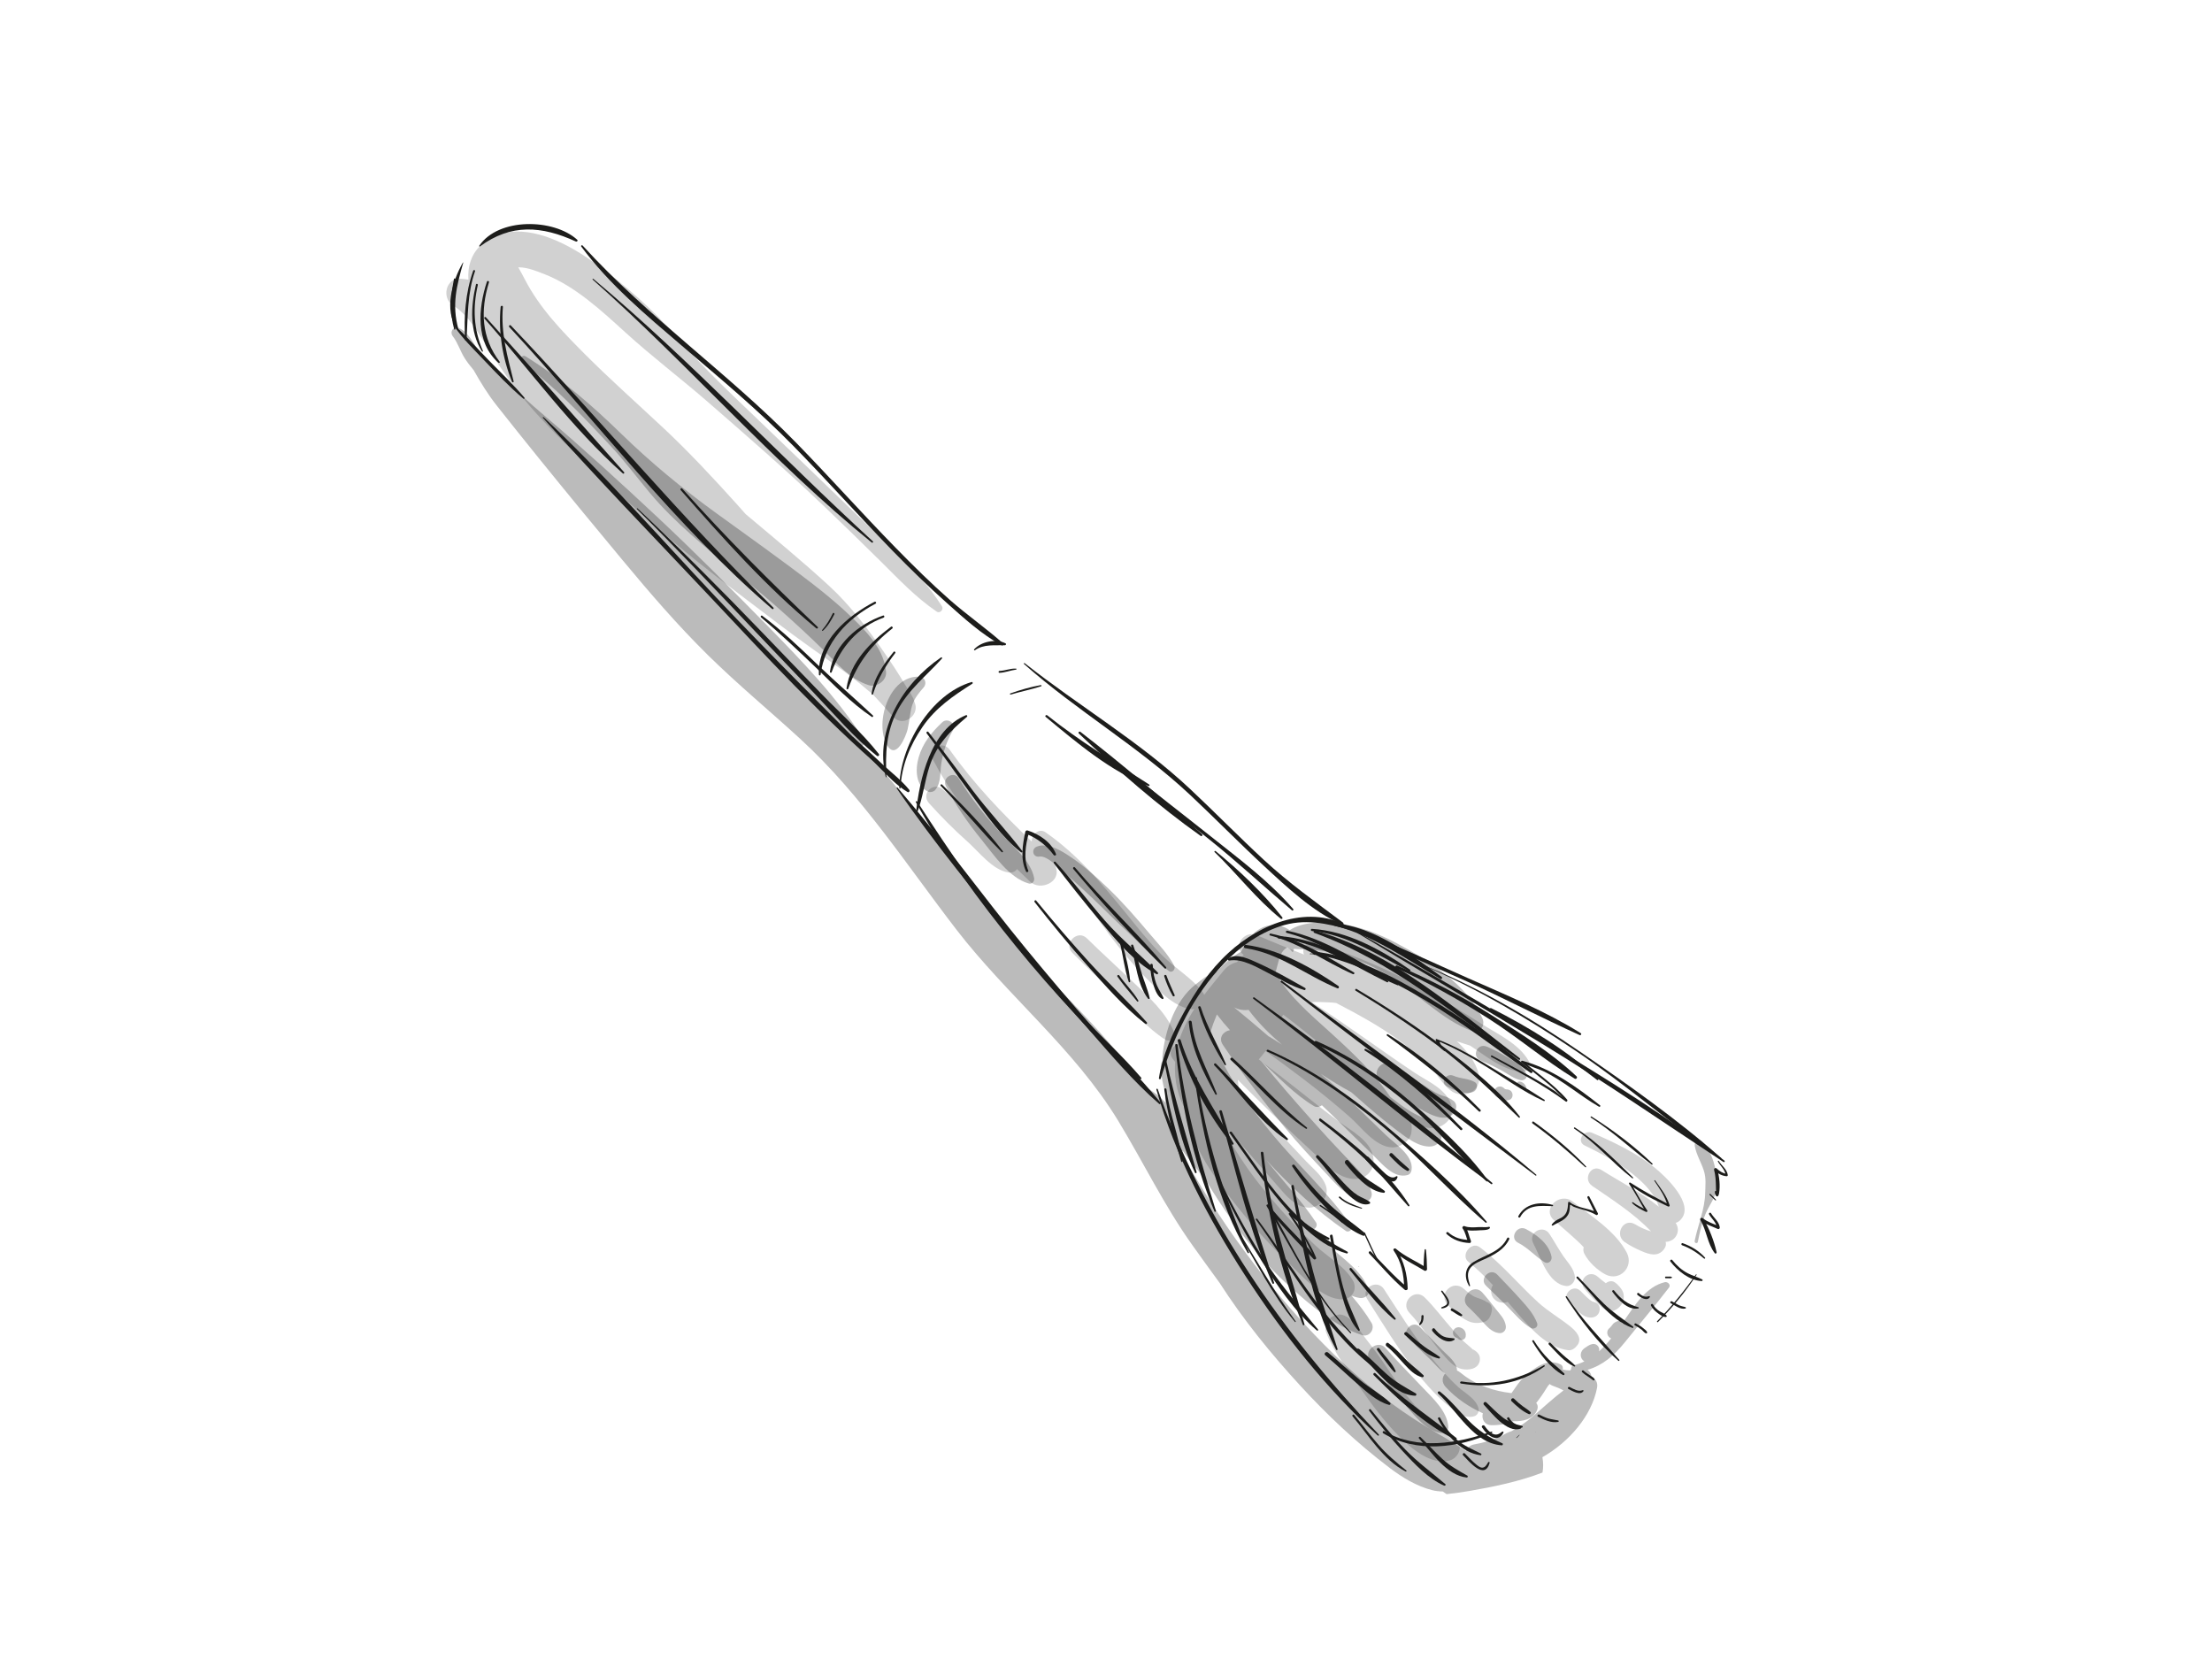 <?xml version="1.0" encoding="utf-8"?>
<!-- Generator: Adobe Illustrator 17.0.0, SVG Export Plug-In . SVG Version: 6.00 Build 0)  -->
<!DOCTYPE svg PUBLIC "-//W3C//DTD SVG 1.1//EN" "http://www.w3.org/Graphics/SVG/1.1/DTD/svg11.dtd">
<svg version="1.1" id="Layer_1" xmlns="http://www.w3.org/2000/svg" xmlns:xlink="http://www.w3.org/1999/xlink" x="0px" y="0px"
	 width="800px" height="600px" viewBox="0 0 800 600" enable-background="new 0 0 800 600" xml:space="preserve">
<g>
	<g>
		<path fill="#1D1D1B" d="M492.415,337.086c12.195,6.793,25.31,12.051,38.011,17.812c13.734,6.23,27.115,13.216,40.839,19.444
			c0.469,0.213,0.863-0.419,0.41-0.702c-12.732-7.93-26.932-13.765-40.618-19.821c-12.82-5.673-25.559-11.684-38.558-16.934
			C492.383,336.839,492.309,337.027,492.415,337.086L492.415,337.086z"/>
	</g>
	<g>
		<path fill="#1D1D1B" d="M490.4,337.113c22.361,13.636,45.012,26.79,67.381,40.417c22.308,13.59,43.752,28.34,65.536,42.724
			c0.286,0.189,0.643-0.265,0.369-0.478c-20.052-15.658-42.027-29.079-63.696-42.358c-22.859-14.008-46.103-27.378-69.449-40.548
			C490.383,336.781,490.245,337.019,490.4,337.113L490.4,337.113z"/>
	</g>
	<g>
		<path fill="#1D1D1B" d="M418.222,394.061c6.851,23.967,18.639,46.436,32.133,67.291c13.548,20.94,29.426,41.033,47.934,57.822
			c0.246,0.223,0.595-0.123,0.365-0.365c-34.573-36.297-63.452-77.191-79.934-124.886
			C418.612,393.612,418.13,393.738,418.222,394.061L418.222,394.061z"/>
	</g>
	<g>
		<path fill="#1D1D1B" d="M514.443,349.039c19.474,8.355,37.833,19.145,55.379,30.972c18.147,12.232,34.677,26.595,52.578,39.103
			c0.131,0.092,0.289-0.116,0.17-0.221c-15.796-13.984-33.583-26.485-50.952-38.417c-17.993-12.36-36.843-23.403-57.133-31.536
			C514.428,348.916,514.386,349.015,514.443,349.039L514.443,349.039z"/>
	</g>
	<g>
		<path fill="#1D1D1B" d="M621.302,420.091c0.902,1.638,2.63,2.929,2.758,4.901c0.173-0.132,0.346-0.264,0.519-0.396
			c-1.419-0.202-2.688-1.033-3.713-2.001c-0.404-0.381-1.088-0.007-0.937,0.546c0.515,1.885,0.605,3.889,0.66,5.833
			c0.024,0.836-0.018,1.672,0.014,2.508c-0.011,0.154-0.009,0.308,0.007,0.462c-0.104,0.335,0.077,0.33,0.543-0.015
			c-0.192-0.319-0.283-0.734-0.453-1.072c-0.126-0.25-0.483-0.113-0.495,0.134c-0.075,1.56,1.168,2.645,1.513,0.641
			c0.462-2.684,0.16-6.205-0.707-8.79c-0.312,0.182-0.625,0.364-0.937,0.546c1.241,1.047,2.75,1.894,4.396,2.014
			c0.202,0.015,0.439-0.199,0.41-0.41c-0.291-2.173-2.174-3.3-3.242-5.099C621.511,419.677,621.18,419.87,621.302,420.091
			L621.302,420.091z"/>
	</g>
	<g>
		<path fill="#1D1D1B" d="M618.316,432.147c0.674,0.66,1.336,1.332,2.039,1.961c0.158,0.141,0.373-0.074,0.232-0.232
			c-0.629-0.703-1.302-1.365-1.961-2.039C618.428,431.636,618.114,431.949,618.316,432.147L618.316,432.147z"/>
	</g>
	<g>
		<path fill="#1D1D1B" d="M618.12,439.197c0.904,1.575,2.641,2.904,2.819,4.795c0.266-0.153,0.533-0.306,0.8-0.459
			c-1.92-0.928-4.211-1.56-5.867-2.943c-0.474-0.396-1.245,0.105-0.892,0.688c2.255,3.724,2.524,8.557,5.22,11.984
			c0.255,0.324,0.716-0.033,0.64-0.372c-0.905-4.017-2.664-8.684-4.879-12.185c-0.297,0.229-0.595,0.459-0.892,0.688
			c1.769,1.446,4.088,2.096,6.133,3.057c0.446,0.209,0.853-0.128,0.781-0.6c-0.327-2.121-2.095-3.297-3.162-5.064
			C618.551,438.339,617.859,438.741,618.12,439.197L618.12,439.197z"/>
	</g>
	<g>
		<path fill="#1D1D1B" d="M447.302,445.091c6.901,10.994,12.628,23.064,21.058,33.012c0.114,0.135,0.349-0.046,0.245-0.189
			c-7.686-10.607-13.977-21.965-20.966-33.02C447.505,444.681,447.168,444.876,447.302,445.091L447.302,445.091z"/>
	</g>
	<g>
		<path fill="#1D1D1B" d="M440.207,426.146c4.775,10.259,10.02,20.244,16.039,29.832c5.578,8.885,11.994,18.355,20.031,25.208
			c0.271,0.23,0.611-0.116,0.387-0.387c-7.226-8.739-14.365-17.184-20.47-26.792c-5.743-9.038-10.77-18.55-15.46-28.169
			C440.561,425.483,440.044,425.793,440.207,426.146L440.207,426.146z"/>
	</g>
	<g>
		<path fill="#1D1D1B" d="M454.214,441.142c13.973,19.278,26.004,42.318,46.166,56.005c0.168,0.114,0.373-0.149,0.218-0.282
			c-9.583-8.218-17.944-17.107-25.49-27.24c-7.022-9.43-13.39-19.329-20.381-28.783C454.503,440.539,453.988,440.83,454.214,441.142
			L454.214,441.142z"/>
	</g>
	<g>
		<path fill="#1D1D1B" d="M488.614,481.848c-9.032-9.31-15.571-20.212-21.73-31.539c-1.56-2.868-3.109-5.742-4.687-8.6
			c-0.819-1.485-1.658-2.958-2.5-4.43c0.015,0.026-0.464,0.617,0.627,1.949c4.609,5.625,9.759,10.873,14.774,16.136
			c0.342,0.359,1.084-0.01,0.878-0.511c-1.105-2.684-2.447-5.172-3.949-7.658c-1.265-2.095-3.193-5.907-4.794-7.118
			c3.923,2.966,8.341,6.862,13.137,8.277c0.403,0.119,0.674-0.494,0.289-0.685c-4.991-2.488-9.437-5.825-13.999-9.002
			c-0.309-0.215-0.723,0.208-0.516,0.516c1.532,2.271,3.059,4.542,4.522,6.858c0.908,1.437,1.711,2.909,2.475,4.425
			c2.64,5.236,1.477,2.628,0.187,1.211c-4.848-5.323-10.08-10.178-14.487-15.901c-0.326-0.424-1.033-0.057-0.741,0.433
			c9.483,15.884,17.022,32.625,30.227,45.927C488.512,482.322,488.797,482.036,488.614,481.848L488.614,481.848z"/>
	</g>
	<g>
		<path fill="#1D1D1B" d="M477.348,436.201c2.78,1.851,5.449,3.752,7.984,5.929c0.19,0.163,0.447-0.088,0.276-0.276
			c-2.231-2.453-5.283-4.245-8.016-6.071C477.332,435.609,477.09,436.029,477.348,436.201L477.348,436.201z"/>
	</g>
	<g>
		<path fill="#1D1D1B" d="M484.277,433.185c2.259,2.132,5.211,3.153,8.154,3.95c0.189,0.051,0.252-0.217,0.079-0.286
			c-2.745-1.096-5.652-1.979-7.846-4.05C484.408,432.557,484.02,432.943,484.277,433.185L484.277,433.185z"/>
	</g>
	<g>
		<path fill="#1D1D1B" d="M477.242,405.383c5.914,4.494,11.6,9.235,16.991,14.346c5.43,5.148,10.003,10.964,15.028,16.472
			c0.228,0.25,0.645-0.075,0.466-0.36c-7.844-12.465-20.389-22.494-32.028-31.241C477.231,404.249,476.784,405.035,477.242,405.383
			L477.242,405.383z"/>
	</g>
	<g>
		<path fill="#1D1D1B" d="M458.285,380.309c15.331,6.863,29.108,16.553,41.965,27.278c13,10.846,24.215,23.607,37.038,34.587
			c0.253,0.217,0.581-0.111,0.365-0.365c-10.859-12.68-23.963-24.18-36.712-34.913c-12.877-10.84-26.809-20.484-42.285-27.222
			C458.228,379.488,457.852,380.115,458.285,380.309L458.285,380.309z"/>
	</g>
	<g>
		<path fill="#1D1D1B" d="M453.313,361.262c29.02,21.841,56.689,45.569,86.012,66.98c0.265,0.194,0.6-0.243,0.35-0.454
			c-27.682-23.414-56.586-45.937-86.047-67.065C453.298,360.485,452.997,361.024,453.313,361.262L453.313,361.262z"/>
	</g>
	<g>
		<path fill="#1D1D1B" d="M463.239,355.224c30.426,23.652,61.336,46.771,92.129,69.943c0.184,0.139,0.421-0.171,0.246-0.319
			c-29.383-24.886-61.255-46.961-91.978-70.14C463.339,354.485,462.945,354.996,463.239,355.224L463.239,355.224z"/>
	</g>
	<g>
		<path fill="#1D1D1B" d="M490.289,358.302c10.146,6.15,20.039,12.686,29.552,19.779c10.633,7.928,19.921,16.933,29.442,26.099
			c0.254,0.244,0.58-0.113,0.376-0.376c-7.328-9.409-17.151-17.18-26.56-24.4c-10.33-7.927-21.282-15.036-32.447-21.722
			C490.253,357.443,489.894,358.063,490.289,358.302L490.289,358.302z"/>
	</g>
	<g>
		<path fill="#1D1D1B" d="M522.603,379.859c-0.1-0.089-2.674-3.423-1.709-3.011c1.575,0.672,3.119,1.417,4.659,2.164
			c3.747,1.816,7.336,3.961,10.896,6.112c7.214,4.359,14.189,9.629,21.895,13.083c0.29,0.13,0.527-0.252,0.252-0.432
			c-6.578-4.316-13.508-8.214-20.223-12.326c-6.024-3.689-12.209-7.207-18.842-9.68c-0.177-0.066-0.316,0.127-0.284,0.284
			c0.415,1.984,1.583,2.775,3.09,4.071C522.52,380.281,522.785,380.021,522.603,379.859L522.603,379.859z"/>
	</g>
	<g>
		<path fill="#1D1D1B" d="M539.329,382.235c9.149,5.091,18.497,9.868,26.925,16.128c0.414,0.307,0.82-0.329,0.52-0.674
			c-2.614-3.009-5.609-5.566-8.705-8.066c-1.938-1.565-3.913-3.086-5.857-4.643c0.642,0.515,4.125,1.569,5.769,2.344
			c7.329,3.454,13.349,8.937,20.332,12.939c0.299,0.171,0.664-0.266,0.379-0.491c-8.392-6.606-17.672-13.36-28.121-16.141
			c-0.338-0.09-0.675,0.383-0.366,0.628c3.386,2.687,6.804,5.338,10.126,8.103c1.308,1.089,2.516,2.266,3.711,3.477
			c2.807,2.844-0.485-0.419-1.523-1.111c-7.296-4.868-15.228-8.766-22.906-12.978C539.294,381.575,539.011,382.058,539.329,382.235
			L539.329,382.235z"/>
	</g>
	<g>
		<path fill="#1D1D1B" d="M554.277,406.323c6.734,4.837,12.972,10.184,19.055,15.807c0.185,0.171,0.449-0.092,0.276-0.276
			c-5.718-6.076-12.188-11.32-18.945-16.192C554.263,405.372,553.88,406.037,554.277,406.323L554.277,406.323z"/>
	</g>
	<g>
		<path fill="#1D1D1B" d="M569.344,408.208c7.847,5.091,13.68,12.302,21.032,17.946c0.172,0.132,0.375-0.149,0.227-0.294
			c-6.524-6.432-13.276-13.109-21.006-18.083C569.325,407.601,569.075,408.033,569.344,408.208L569.344,408.208z"/>
	</g>
	<g>
		<path fill="#1D1D1B" d="M575.356,404.188c7.871,5.047,14.607,11.348,22,17c0.207,0.159,0.457-0.181,0.275-0.356
			c-6.647-6.376-14.263-12.124-22.046-17.035C575.337,403.64,575.111,404.031,575.356,404.188L575.356,404.188z"/>
	</g>
	<g>
		<path fill="#1D1D1B" d="M491.471,458.07c0.101,0,0.101-0.156,0-0.156S491.37,458.07,491.471,458.07L491.471,458.07z"/>
	</g>
	<g>
		<path fill="#1D1D1B" d="M488.167,459.296c5.033,6.111,9.906,12.899,16.077,17.923c0.323,0.263,0.711-0.13,0.453-0.453
			c-4.995-6.251-10.756-11.952-15.923-18.077C488.415,458.263,487.819,458.873,488.167,459.296L488.167,459.296z"/>
	</g>
	<g>
		<path fill="#1D1D1B" d="M495.145,453.318c4.262,4.42,8.146,9.177,12.875,13.125c0.401,0.335,1.106,0.149,1.089-0.451
			c-0.146-5.066-1.331-10.024-4.194-14.259c-0.269,0.207-0.538,0.415-0.806,0.622c3.164,3.112,7.298,4.892,11.043,7.184
			c0.408,0.25,0.961-0.072,0.954-0.547c-0.034-2.344-0.147-4.669-0.407-7c-0.033-0.291-0.421-0.291-0.453,0
			c-0.261,2.331-0.373,4.656-0.407,7c0.318-0.182,0.636-0.365,0.954-0.547c-3.637-2.37-7.626-3.96-10.957-6.816
			c-0.417-0.357-1.16,0.115-0.806,0.622c2.811,4.028,3.761,8.897,3.805,13.741c0.363-0.15,0.726-0.301,1.089-0.451
			c-4.776-3.895-8.773-8.538-13.125-12.875C495.375,452.246,494.732,452.89,495.145,453.318L495.145,453.318z"/>
	</g>
	<g>
		<path fill="#1D1D1B" d="M523.178,446.285c2.314,2.147,5.164,3.121,8.293,3.264c0.466,0.021,0.633-0.478,0.48-0.837
			c-0.704-1.658-0.911-3.538-1.986-5.008c-0.215,0.28-0.431,0.56-0.646,0.841c1.855,0.746,4.133,0.503,6.078,0.394
			c0.875-0.049,2.708,0.024,3.389-0.708c0.232-0.249,0-0.608-0.318-0.547c-0.026,0.005-0.052,0.01-0.077,0.015
			c-0.321,0.062-0.259,0.494,0,0.588c0.026,0.009,0.052,0.019,0.077,0.028c0-0.21,0-0.42,0-0.631
			c-0.966,0.279-2.647,0.049-3.677,0.113c-1.655,0.102-3.597,0.265-5.167-0.356c-0.453-0.179-0.936,0.449-0.646,0.84
			c1.049,1.417,1.313,3.369,2.014,4.992c0.16-0.279,0.32-0.558,0.48-0.837c-2.935-0.062-5.472-0.757-7.707-2.737
			C523.366,445.348,522.784,445.919,523.178,446.285L523.178,446.285z"/>
	</g>
	<g>
		<path fill="#1D1D1B" d="M549.794,440.181c2.51-4.629,7.139-4.087,11.676-3.955c0.269,0.008,0.314-0.389,0.062-0.46
			c-4.623-1.315-9.964-0.48-12.386,4.037C548.918,440.229,549.564,440.607,549.794,440.181L549.794,440.181z"/>
	</g>
	<g>
		<path fill="#1D1D1B" d="M598.329,427.075c1.953,2.921,3.877,5.549,4.762,9.022c0.193-0.148,0.385-0.296,0.578-0.444
			c-4.778-2.476-9.523-4.998-14.036-7.939c-0.266-0.173-0.625,0.174-0.442,0.442c2.196,3.209,3.945,6.702,5.976,10.014
			c0.16-0.16,0.32-0.32,0.479-0.48c-1.736-0.89-3.499-1.714-5.067-2.886c-0.203-0.152-0.437,0.173-0.265,0.344
			c1.415,1.41,3.199,2.273,4.978,3.148c0.289,0.142,0.695-0.167,0.479-0.479c-2.202-3.204-3.986-6.678-6.024-9.986
			c-0.169,0.13-0.338,0.261-0.507,0.391c4.198,3.421,9.179,5.771,14.03,8.111c0.293,0.142,0.687-0.09,0.578-0.444
			c-1.067-3.458-3.196-6.054-5.238-8.978C598.492,426.738,598.21,426.897,598.329,427.075L598.329,427.075z"/>
	</g>
	<g>
		<path fill="#1D1D1B" d="M574.133,433.189c0.99,2.007,1.959,4.024,2.938,6.036c0.211-0.211,0.422-0.422,0.632-0.632
			c-3.074-1.753-7.271-1.562-9.987-3.847c-0.23-0.194-0.583-0.073-0.594,0.246c-0.093,2.704-0.495,4.573-3.019,5.71
			c-1.155,0.521-2.114,1.138-2.876,2.148c-0.175,0.232,0.158,0.525,0.385,0.385c2.208-1.367,4.915-1.997,5.83-4.65
			c0.27-0.784,0.297-1.688,0.359-2.507c0.064-0.835,0.65,0.096,1.376,0.375c2.687,1.034,5.569,1.42,8.06,2.938
			c0.415,0.253,0.836-0.236,0.632-0.633c-1.021-1.988-2.051-3.97-3.062-5.964C574.58,432.344,573.912,432.74,574.133,433.189
			L574.133,433.189z"/>
	</g>
	<g>
		<path fill="#1D1D1B" d="M545.113,447.783c-2.457,5.004-7.797,5.958-12.167,8.62c-3.263,1.988-3.471,5.552-1.645,8.687
			c0.112,0.191,0.418,0.064,0.357-0.151c-0.651-2.303-1.441-4.576,0.312-6.596c1.242-1.432,3.279-2.201,4.959-2.966
			c3.627-1.652,7.086-3.441,8.899-7.177C546.06,447.723,545.349,447.303,545.113,447.783L545.113,447.783z"/>
	</g>
	<g>
		<path fill="#1D1D1B" d="M521.255,467.118c0.703,1.076,1.549,2.124,2.046,3.318c0.619,1.488-0.878,1.87-1.944,2.36
			c-0.201,0.093-0.106,0.444,0.114,0.422c1.191-0.116,2.636-0.724,2.621-2.113c-0.016-1.517-1.604-3.082-2.405-4.239
			C521.505,466.604,521.077,466.846,521.255,467.118L521.255,467.118z"/>
	</g>
	<g>
		<path fill="#1D1D1B" d="M514.08,475.992c0.005,0.472,0.005,0.937-0.093,1.401c-0.114,0.545-0.459,0.999-0.719,1.48
			c-0.108,0.201,0.114,0.448,0.321,0.321c1.111-0.683,1.256-2.01,1.272-3.202C514.868,475.488,514.074,475.488,514.08,475.992
			L514.08,475.992z"/>
	</g>
	<g>
		<path fill="#1D1D1B" d="M498.039,488.244c0.909,1.339,1.893,2.616,2.902,3.881c1.079,1.353,2.057,2.891,3.314,4.083
			c0.204,0.193,0.63,0.004,0.509-0.296c-1.215-3.017-4.047-5.5-5.862-8.171C498.542,487.21,497.675,487.709,498.039,488.244
			L498.039,488.244z"/>
	</g>
	<g>
		<path fill="#1D1D1B" d="M489.194,512.268c5.754,6.786,11.03,15.714,19.162,19.919c0.218,0.112,0.484-0.187,0.275-0.356
			c-3.657-2.949-7.055-5.793-10.146-9.354c-3.029-3.49-5.758-7.23-8.738-10.762C489.422,511.331,488.871,511.886,489.194,512.268
			L489.194,512.268z"/>
	</g>
	<g>
		<path fill="#1D1D1B" d="M495.154,510.177c3.858,5.151,7.928,10.106,12.304,14.828c4.132,4.458,9.165,9.817,14.835,12.291
			c0.336,0.146,0.756-0.271,0.426-0.552c-4.908-4.182-9.958-7.854-14.486-12.514c-4.446-4.575-8.479-9.554-12.503-14.497
			C495.468,509.41,494.904,509.844,495.154,510.177L495.154,510.177z"/>
	</g>
	<g>
		<path fill="#1D1D1B" d="M513.216,520.246c4.584,4.971,9.881,13.332,17.254,14.121c0.383,0.041,0.495-0.525,0.189-0.699
			c-3.25-1.847-6.189-3.439-8.988-6.002c-2.758-2.525-5.24-5.347-7.947-7.928C513.388,519.417,512.903,519.906,513.216,520.246
			L513.216,520.246z"/>
	</g>
	<g>
		<path fill="#1D1D1B" d="M529.15,526.312c2.202,2.259,7.797,9.153,9.592,2.754c0.087-0.312-0.349-0.487-0.514-0.217
			c-0.505,0.826-1.006,1.861-2.09,1.946c-0.81,0.063-1.703-0.71-2.278-1.172c-1.467-1.18-2.733-2.63-4.068-3.952
			C529.375,525.26,528.742,525.894,529.15,526.312L529.15,526.312z"/>
	</g>
	<g>
		<path fill="#1D1D1B" d="M542.471,524.042c0.065,0,0.065-0.1,0-0.1C542.406,523.942,542.406,524.042,542.471,524.042
			L542.471,524.042z"/>
	</g>
	<g>
		<path fill="#1D1D1B" d="M548.531,520.053c0.33-0.337,0.659-0.674,0.989-1.011c0.063-0.065-0.035-0.163-0.099-0.099
			c-0.337,0.33-0.674,0.659-1.011,0.989C548.331,520.009,548.454,520.132,548.531,520.053L548.531,520.053z"/>
	</g>
	<g>
		<path fill="#1D1D1B" d="M555.471,518.042c0.065,0,0.065-0.1,0-0.1C555.406,517.942,555.406,518.042,555.471,518.042
			L555.471,518.042z"/>
	</g>
	<g>
		<path fill="#1D1D1B" d="M556.254,512.363c2.218,1.125,4.733,2.358,7.29,1.893c0.268-0.049,0.256-0.47,0-0.527
			c-1.209-0.27-2.43-0.387-3.627-0.734c-1.124-0.326-2.181-0.859-3.229-1.373C556.193,511.378,555.758,512.112,556.254,512.363
			L556.254,512.363z"/>
	</g>
	<g>
		<path fill="#1D1D1B" d="M567.262,502.349c1.323,0.664,4.219,2.509,5.418,0.765c0.152-0.221-0.133-0.421-0.331-0.331
			c-1.514,0.686-3.345-0.491-4.669-1.148C567.203,501.398,566.784,502.11,567.262,502.349L567.262,502.349z"/>
	</g>
	<g>
		<path fill="#1D1D1B" d="M572.194,496.268c0.599,0.57,1.288,1.029,1.974,1.486c0.421,0.28,0.841,0.56,1.251,0.855
			c0.321,0.231,0.586,0.549,0.985,0.624c0.189,0.035,0.353-0.112,0.308-0.307c-0.148-0.638-1.011-1.063-1.514-1.409
			c-0.835-0.574-1.716-1.096-2.451-1.801C572.383,495.367,571.829,495.92,572.194,496.268L572.194,496.268z"/>
	</g>
	<g>
		<path fill="#1D1D1B" d="M566.261,469.114c5.232,8.298,11.651,16.563,19.049,23.038c0.221,0.193,0.511-0.099,0.32-0.32
			c-6.532-7.585-13.473-14.494-18.951-22.962C566.511,468.609,566.094,468.849,566.261,469.114L566.261,469.114z"/>
	</g>
	<g>
		<path fill="#1D1D1B" d="M570.233,462.23c5.962,6.089,11.838,15.033,20.163,18.034c0.321,0.116,0.457-0.34,0.217-0.514
			c-3.689-2.665-7.3-5.123-10.597-8.302c-3.225-3.109-6.151-6.515-9.307-9.693C570.403,461.447,569.93,461.92,570.233,462.23
			L570.233,462.23z"/>
	</g>
	<g>
		<path fill="#1D1D1B" d="M583.127,467.193c2.094,2.772,5.457,6.741,9.404,6.017c0.225-0.041,0.208-0.385,0-0.437
			c-3.809-0.955-6.373-2.984-8.779-6.063C583.475,466.355,582.854,466.833,583.127,467.193L583.127,467.193z"/>
	</g>
	<g>
		<path fill="#1D1D1B" d="M592.189,468.274c0.936,0.889,3.523,2.511,4.498,0.844c0.101-0.173-0.07-0.454-0.282-0.367
			c-1.363,0.557-2.641-0.072-3.652-1.041C592.381,467.355,591.816,467.919,592.189,468.274L592.189,468.274z"/>
	</g>
	<g>
		<path fill="#1D1D1B" d="M602.471,462.297c0.234-0.001,0.468-0.002,0.702-0.003c0.465-0.002,0.979,0.084,1.405-0.12
			c0.138-0.066,0.138-0.298,0-0.364c-0.386-0.185-0.821-0.117-1.242-0.119c-0.288-0.001-0.576-0.002-0.864-0.004
			C602.078,461.686,602.078,462.298,602.471,462.297L602.471,462.297z"/>
	</g>
	<g>
		<path fill="#1D1D1B" d="M500.258,518.356c11.947,7.266,27.087,5.384,39.339-0.148c0.258-0.117,0.073-0.551-0.193-0.457
			c-12.281,4.355-26.896,6.793-38.721-0.123C500.212,517.352,499.794,518.074,500.258,518.356L500.258,518.356z"/>
	</g>
	<g>
		<path fill="#1D1D1B" d="M520.106,513.205c2.969,5.84,8.474,12.198,15.364,13.107c0.319,0.042,0.434-0.46,0.162-0.597
			c-3.134-1.575-6.101-2.755-8.811-5.074c-2.525-2.161-4.448-4.942-5.986-7.862C520.581,512.296,519.861,512.722,520.106,513.205
			L520.106,513.205z"/>
	</g>
	<g>
		<path fill="#1D1D1B" d="M536.005,516.264c1.078,1.589,2.402,3.126,4.298,3.699c1.524,0.461,2.906-0.506,3.446-1.894
			c0.117-0.301-0.285-0.44-0.483-0.281c-1.147,0.921-2.08,1.417-3.493,0.724c-1.18-0.58-2.1-1.745-2.837-2.791
			C536.541,515.158,535.612,515.685,536.005,516.264L536.005,516.264z"/>
	</g>
	<g>
		<path fill="#1D1D1B" d="M545.1,513.209c0.544,1.014,1.297,1.805,2.282,2.4c0.846,0.51,2.189,0.992,3.162,0.647
			c0.269-0.095,0.25-0.426,0-0.527c-0.806-0.326-1.684-0.336-2.492-0.722c-0.981-0.469-1.706-1.285-2.21-2.231
			C545.581,512.286,544.838,512.721,545.1,513.209L545.1,513.209z"/>
	</g>
	<g>
		<path fill="#1D1D1B" d="M528.367,500.369c10.646,1.768,21.321,0.216,30.222-6.174c0.241-0.173,0.031-0.556-0.237-0.405
			c-9.466,5.358-18.953,7.567-29.778,5.826C528.083,499.536,527.87,500.286,528.367,500.369L528.367,500.369z"/>
	</g>
	<g>
		<path fill="#1D1D1B" d="M554.194,485.154c2.687,4.489,6.432,9.564,11.095,12.149c0.358,0.198,0.724-0.27,0.436-0.564
			c-1.741-1.779-3.768-3.274-5.542-5.031c-2.086-2.066-3.869-4.4-5.436-6.877C554.527,484.483,553.981,484.797,554.194,485.154
			L554.194,485.154z"/>
	</g>
	<g>
		<path fill="#1D1D1B" d="M560.172,486.29c2.675,2.698,5.604,6.387,9.176,7.911c0.241,0.103,0.499-0.169,0.293-0.38
			c-1.33-1.367-2.932-2.495-4.353-3.772c-1.556-1.398-3.034-2.883-4.52-4.355C560.382,485.31,559.789,485.904,560.172,486.29
			L560.172,486.29z"/>
	</g>
	<g>
		<path fill="#1D1D1B" d="M599.62,478.141c5.197-5.24,9.959-10.878,13.966-17.082c0.094-0.146-0.132-0.272-0.229-0.134
			c-4.241,6.001-8.873,11.685-14.034,16.918C599.13,478.037,599.428,478.335,599.62,478.141L599.62,478.141z"/>
	</g>
	<g>
		<path fill="#1D1D1B" d="M591.281,479.316c0.909,0.478,1.744,1.027,2.539,1.676c0.449,0.367,1.035,1.266,1.65,1.242
			c0.136-0.005,0.237-0.106,0.242-0.242c0.024-0.621-0.895-1.199-1.321-1.572c-0.818-0.714-1.765-1.27-2.732-1.752
			C591.23,478.454,590.851,479.09,591.281,479.316L591.281,479.316z"/>
	</g>
	<g>
		<path fill="#1D1D1B" d="M597.113,472.201c0.542,1.051,1.314,1.853,2.25,2.564c0.811,0.616,2.058,1.547,3.108,1.555
			c0.226,0.002,0.44-0.29,0.283-0.494c-0.567-0.739-1.643-1.061-2.432-1.536c-1.042-0.627-1.903-1.44-2.493-2.508
			C597.568,471.314,596.869,471.728,597.113,472.201L597.113,472.201z"/>
	</g>
	<g>
		<path fill="#1D1D1B" d="M604.266,471.343c1.568,0.802,3.395,2.333,5.276,1.905c0.264-0.06,0.244-0.441,0-0.512
			c-0.868-0.252-1.677-0.369-2.501-0.782c-0.805-0.404-1.564-0.898-2.365-1.312C604.211,470.401,603.799,471.104,604.266,471.343
			L604.266,471.343z"/>
	</g>
	<g>
		<path fill="#1D1D1B" d="M604.1,456.209c2.595,3.39,6.89,6.913,11.371,7.096c0.306,0.012,0.434-0.441,0.158-0.582
			c-1.683-0.861-3.523-1.341-5.211-2.217c-2.234-1.159-4.085-2.865-5.643-4.817C604.471,455.308,603.804,455.822,604.1,456.209
			L604.1,456.209z"/>
	</g>
	<g>
		<path fill="#1D1D1B" d="M608.367,450.369c2.956,1.043,5.547,2.785,7.933,4.795c0.238,0.2,0.553-0.107,0.342-0.342
			c-2.164-2.424-5.017-4.13-8.067-5.206C608.098,449.447,607.895,450.202,608.367,450.369L608.367,450.369z"/>
	</g>
	<g>
		<path fill="#1D1D1B" d="M370.333,240.13c19.183,16.997,41.438,29.855,60.187,47.451c8.975,8.424,17.582,17.23,26.613,25.595
			c8.351,7.734,17.614,16.488,28.129,21.174c0.491,0.219,0.846-0.394,0.418-0.715c-9.839-7.372-19.59-14.323-28.648-22.704
			c-9.037-8.362-17.644-17.176-26.625-25.596c-18.411-17.262-40.087-29.887-59.797-45.48
			C370.416,239.702,370.14,239.96,370.333,240.13L370.333,240.13z"/>
	</g>
	<g>
		<path fill="#1D1D1B" d="M419.794,390.081c4.938-15.693,11.503-29.722,23.001-41.779c5.604-5.876,12.383-10.671,20.11-13.27
			c8.753-2.944,16.892-1.115,25.465,1.322c0.416,0.118,0.649-0.465,0.289-0.685c-14.839-9.08-32.73-1.735-44.374,8.938
			c-6.755,6.191-11.947,13.954-16.33,21.941c-3.901,7.108-7.602,15.281-8.809,23.355
			C419.084,390.322,419.661,390.504,419.794,390.081L419.794,390.081z"/>
	</g>
	<g>
		<path fill="#1D1D1B" d="M324.289,285.099c13.738,20.016,29.396,38.981,44.689,57.817c7.903,9.733,15.961,19.343,24.228,28.769
			c8.274,9.435,16.536,19.304,26.022,27.55c0.339,0.294,0.765-0.145,0.486-0.486c-7.587-9.29-16.191-17.785-24.136-26.773
			c-8.304-9.396-16.398-18.974-24.362-28.66c-15.814-19.234-30.372-39.593-46.597-58.473
			C324.464,284.661,324.153,284.901,324.289,285.099L324.289,285.099z"/>
	</g>
	<g>
		<path fill="#1D1D1B" d="M164.329,118.075c3.02,4.415,6.993,8.235,10.663,12.104c4.593,4.842,9.186,9.696,14.29,14.001
			c0.263,0.222,0.597-0.113,0.376-0.376c-3.941-4.674-8.343-8.891-12.64-13.236c-4.145-4.192-8.022-8.783-12.432-12.693
			C164.454,117.758,164.219,117.913,164.329,118.075L164.329,118.075z"/>
	</g>
	<g>
		<path fill="#1D1D1B" d="M173.557,89.14c11.241-8.332,22.459-7.439,34.708-1.798c0.394,0.182,0.858-0.307,0.492-0.638
			c-8.543-7.739-28.534-8.07-35.436,2.2C173.229,89.044,173.418,89.244,173.557,89.14L173.557,89.14z"/>
	</g>
	<g>
		<path fill="#1D1D1B" d="M210.208,89.146c10.036,13.634,23.436,24.824,36.235,35.757c13.809,11.796,27.695,23.331,40.427,36.312
			c12.235,12.474,23.854,25.535,36.034,38.063c6.282,6.461,12.75,12.739,19.474,18.74c6.129,5.47,12.629,11.391,19.868,15.359
			c0.431,0.237,0.93-0.354,0.54-0.699c-6.211-5.505-13.066-10.262-19.307-15.76c-6.761-5.956-13.18-12.296-19.48-18.734
			c-12.221-12.487-23.846-25.543-36.047-38.05c-24.552-25.169-53.538-45.296-77.265-71.357
			C210.456,88.524,210.001,88.865,210.208,89.146L210.208,89.146z"/>
	</g>
	<g>
		<path fill="#1D1D1B" d="M320.603,280.992c-0.434-8.609-0.14-16.171,3.94-23.984c3.916-7.499,10.556-12.672,16.121-18.823
			c0.2-0.221-0.064-0.613-0.331-0.429c-13.906,9.547-24.126,26.039-19.99,43.271C320.377,281.172,320.611,281.142,320.603,280.992
			L320.603,280.992z"/>
	</g>
	<g>
		<path fill="#1D1D1B" d="M352.581,235.181c3.186-2.318,7.257-1.686,10.89-1.814c0.353-0.012,0.538-0.522,0.189-0.699
			c-3.429-1.743-8.829-0.641-11.344,2.169C352.159,235.013,352.37,235.334,352.581,235.181L352.581,235.181z"/>
	</g>
	<g>
		<path fill="#1D1D1B" d="M331.659,294.044c2.136-5.45,2.707-11.504,4.579-17.074c2.623-7.804,7.37-12.551,13.486-17.724
			c0.266-0.225-0.017-0.736-0.35-0.601c-12.765,5.203-16.828,23.107-18.1,35.346C331.251,294.228,331.585,294.232,331.659,294.044
			L331.659,294.044z"/>
	</g>
	<g>
		<path fill="#1D1D1B" d="M365.529,251.203c3.638-1.096,7.393-1.813,11.002-2.993c0.281-0.092,0.165-0.487-0.12-0.437
			c-3.722,0.656-7.435,1.755-10.998,3.008C365.149,250.874,365.256,251.285,365.529,251.203L365.529,251.203z"/>
	</g>
	<g>
		<path fill="#1D1D1B" d="M325.682,284.992c0.36-8.036,3.466-15.551,7.973-22.122c4.718-6.879,11.082-11.203,17.986-15.588
			c0.316-0.201,0.116-0.724-0.259-0.614c-14.95,4.386-26.096,23.47-26.122,38.324C325.259,285.265,325.669,285.263,325.682,284.992
			L325.682,284.992z"/>
	</g>
	<g>
		<path fill="#1D1D1B" d="M361.471,243.336c2.06-0.075,3.97-0.896,6-1.164c0.225-0.03,0.237-0.344,0-0.359
			c-2.047-0.131-3.969,0.772-6,0.836C361.028,242.662,361.027,243.352,361.471,243.336L361.471,243.336z"/>
	</g>
	<g>
		<path fill="#1D1D1B" d="M167.41,94.956c-3.945,6.944-6.834,16.92-2.189,24.181c0.175,0.273,0.616,0.101,0.528-0.223
			c-2.374-8.745-0.623-15.474,1.789-23.905C167.56,94.934,167.449,94.887,167.41,94.956L167.41,94.956z"/>
	</g>
	<g>
		<path fill="#1D1D1B" d="M196.349,151.114c19.566,21.91,40.078,43.063,60.213,64.453c20.521,21.8,41.019,44.044,63.682,63.652
			c0.309,0.267,0.748-0.157,0.453-0.453c-20.743-20.838-41.63-41.459-61.818-62.848c-20.565-21.79-40.44-44.52-62.287-65.047
			C196.43,150.718,196.202,150.949,196.349,151.114L196.349,151.114z"/>
	</g>
	<g>
		<path fill="#1D1D1B" d="M164.177,100.911c-1.132,5.854-1.527,12.343,0.075,18.141c0.067,0.244,0.454,0.199,0.445-0.06
			c-0.219-6.111-0.625-11.884,0.078-18C164.815,100.65,164.242,100.576,164.177,100.911L164.177,100.911z"/>
	</g>
	<g>
		<path fill="#1D1D1B" d="M171.139,97.901c-2.811,7.975-3.446,16.689-2.911,25.091c0.02,0.312,0.464,0.312,0.484,0
			c0.551-8.521,0.229-16.702,3.089-24.909C171.949,97.663,171.285,97.486,171.139,97.901L171.139,97.901z"/>
	</g>
	<g>
		<path fill="#1D1D1B" d="M172.132,102.899c-1.888,7.994-2.349,16.979,2.164,24.196c0.142,0.227,0.453,0.03,0.351-0.205
			c-3.395-7.775-3.717-15.574-1.836-23.804C172.91,102.644,172.236,102.457,172.132,102.899L172.132,102.899z"/>
	</g>
	<g>
		<path fill="#1D1D1B" d="M176.094,101.888c-3.157,9.644-4.188,21.912,4.172,29.308c0.232,0.205,0.663-0.076,0.454-0.35
			c-6.623-8.692-7.027-18.534-3.873-28.75C176.997,101.612,176.25,101.412,176.094,101.888L176.094,101.888z"/>
	</g>
	<g>
		<path fill="#1D1D1B" d="M181.064,110.992c-0.856,9.158,0.674,18.556,4.112,27.081c0.143,0.356,0.686,0.229,0.588-0.162
			c-2.258-9-4.686-17.518-3.888-26.919C181.921,110.468,181.113,110.476,181.064,110.992L181.064,110.992z"/>
	</g>
	<g>
		<path fill="#1D1D1B" d="M175.222,115.241c16.462,18.645,31.423,39.358,50.022,55.978c0.309,0.276,0.727-0.143,0.453-0.453
			c-16.561-18.74-33.23-37.445-49.978-56.022C175.414,114.405,174.924,114.903,175.222,115.241L175.222,115.241z"/>
	</g>
	<g>
		<path fill="#1D1D1B" d="M184.189,118.274c31.529,33.958,59.786,71.65,95.05,101.95c0.317,0.273,0.77-0.165,0.464-0.464
			c-33.315-32.515-62.927-68.325-94.95-102.05C184.397,117.337,183.84,117.898,184.189,118.274L184.189,118.274z"/>
	</g>
	<g>
		<path fill="#1D1D1B" d="M246.194,177.268c15.322,17.473,31.07,35.139,49.028,49.972c0.343,0.283,0.831-0.179,0.497-0.497
			c-16.938-16.127-33.402-32.559-48.972-50.028C246.41,176.338,245.864,176.892,246.194,177.268L246.194,177.268z"/>
	</g>
	<g>
		<path fill="#1D1D1B" d="M214.344,101.119c34.62,30.584,64.991,65.997,100.917,95.083c0.291,0.236,0.707-0.157,0.42-0.42
			c-34.1-31.166-65.658-65.238-101.083-94.917C214.422,100.718,214.168,100.964,214.344,101.119L214.344,101.119z"/>
	</g>
	<g>
		<path fill="#1D1D1B" d="M340.228,284.235c7.626,7.725,14.399,16.275,22.055,23.945c0.207,0.208,0.605-0.077,0.417-0.322
			c-6.572-8.577-14.358-16.475-21.986-24.109C340.4,283.435,339.916,283.919,340.228,284.235L340.228,284.235z"/>
	</g>
	<g>
		<path fill="#1D1D1B" d="M335.12,265.197c5.696,7.446,10.989,15.182,16.565,22.716c5.234,7.073,10.612,14.824,17.554,20.311
			c0.265,0.21,0.761-0.077,0.515-0.398c-5.767-7.519-12.292-14.406-18.001-22.003c-5.306-7.059-10.497-14.206-15.995-21.119
			C335.472,264.345,334.84,264.832,335.12,265.197L335.12,265.197z"/>
	</g>
	<g>
		<path fill="#1D1D1B" d="M371.885,314.878c-1.798-4.348-0.983-9.311,0.234-13.707c-0.276,0.157-0.552,0.313-0.828,0.47
			c3.939,1.553,7.273,4.19,9.788,7.58c0.281,0.379,1.026,0.17,0.828-0.349c-1.616-4.236-6.078-7.185-10.258-8.528
			c-0.333-0.107-0.755,0.122-0.828,0.47c-0.984,4.723-1.875,9.868,0.278,14.396C371.307,315.646,372.071,315.328,371.885,314.878
			L371.885,314.878z"/>
	</g>
	<g>
		<path fill="#1D1D1B" d="M381.14,312.185c5.285,6.911,10.694,13.756,16.283,20.424c5.885,7.022,12.657,15.334,20.855,19.714
			c0.382,0.204,0.774-0.285,0.464-0.601c-6.311-6.44-13.239-12.012-19.217-18.85c-6.061-6.934-11.535-14.381-17.783-21.15
			C381.451,311.406,380.874,311.837,381.14,312.185L381.14,312.185z"/>
	</g>
	<g>
		<path fill="#1D1D1B" d="M388.189,314.274c10.41,12.452,21.496,24.55,33.044,35.956c0.313,0.309,0.749-0.148,0.475-0.475
			c-10.436-12.496-22.454-23.59-32.956-36.044C388.42,313.316,387.862,313.883,388.189,314.274L388.189,314.274z"/>
	</g>
	<g>
		<path fill="#1D1D1B" d="M374.194,326.268c6.153,7.823,12.445,15.501,19.066,22.934c6.515,7.313,13.208,15.002,20.934,21.066
			c0.389,0.305,0.897-0.169,0.552-0.552c-6.61-7.357-13.904-14.107-20.566-21.434c-6.675-7.34-13.149-14.89-19.434-22.566
			C374.425,325.323,373.889,325.879,374.194,326.268L374.194,326.268z"/>
	</g>
	<g>
		<path fill="#1D1D1B" d="M404.133,353.189c2.164,3.151,4.767,6.005,7.15,8.991c0.192,0.241,0.565-0.068,0.417-0.322
			c-1.909-3.285-4.754-5.929-6.892-9.063C404.526,352.381,403.847,352.773,404.133,353.189L404.133,353.189z"/>
	</g>
	<g>
		<path fill="#1D1D1B" d="M421.08,393.992c1.087,8.794,3.488,17.625,6.127,26.073c0.108,0.344,0.579,0.196,0.527-0.145
			c-1.339-8.777-4.731-17.075-5.873-25.927C421.798,393.5,421.018,393.492,421.08,393.992L421.08,393.992z"/>
	</g>
	<g>
		<path fill="#1D1D1B" d="M421.079,384.1c2.751,13.372,5.226,27.633,11.122,40.05c0.154,0.325,0.667,0.094,0.571-0.241
			c-3.827-13.347-7.864-26.45-10.91-40.025C421.747,383.371,420.974,383.59,421.079,384.1L421.079,384.1z"/>
	</g>
	<g>
		<path fill="#1D1D1B" d="M425.041,377.992c2.012,20.356,6.205,41.234,14.187,60.142c0.125,0.296,0.606,0.083,0.514-0.217
			c-6.081-19.752-11.58-39.303-13.841-59.925C425.841,377.449,424.986,377.439,425.041,377.992L425.041,377.992z"/>
	</g>
	<g>
		<path fill="#1D1D1B" d="M432.056,390.106c3.072,21.387,8.094,44.209,19.192,63.016c0.172,0.292,0.579,0.037,0.445-0.26
			c-9.141-20.304-15.523-40.925-18.808-62.984C432.803,389.33,431.979,389.565,432.056,390.106L432.056,390.106z"/>
	</g>
	<g>
		<path fill="#1D1D1B" d="M441.011,402.119c5.788,20.741,10.534,42.244,19.176,62.039c0.15,0.343,0.712,0.097,0.6-0.253
			c-6.595-20.615-12.819-41.252-18.857-62.039C441.759,401.276,440.845,401.525,441.011,402.119L441.011,402.119z"/>
	</g>
	<g>
		<path fill="#1D1D1B" d="M456.002,416.992c2.058,20.954,6.999,42.719,15.206,62.154c0.137,0.324,0.647,0.089,0.557-0.235
			c-5.712-20.667-12.603-40.426-14.825-61.919C456.878,416.398,455.943,416.389,456.002,416.992L456.002,416.992z"/>
	</g>
	<g>
		<path fill="#1D1D1B" d="M467.041,429.11c3.765,19.539,6.732,41.256,16.18,59.027c0.154,0.29,0.624,0.09,0.528-0.223
			c-2.898-9.486-6.398-18.712-8.926-28.323c-2.67-10.153-4.792-20.443-6.924-30.719C467.783,428.31,466.933,428.551,467.041,429.11
			L467.041,429.11z"/>
	</g>
	<g>
		<path fill="#1D1D1B" d="M481.004,447.121c1.09,6.21,2.115,12.425,3.62,18.553c1.271,5.177,2.945,11.508,6.626,15.539
			c0.201,0.22,0.643-0.01,0.522-0.304c-2.136-5.208-4.565-10.052-6.057-15.536c-1.653-6.075-2.637-12.325-3.777-18.509
			C481.824,446.248,480.897,446.511,481.004,447.121L481.004,447.121z"/>
	</g>
	<g>
		<path fill="#1D1D1B" d="M493.275,446.106c1.643,3.334,2.935,6.893,5.088,9.949c0.091,0.13,0.299,0.015,0.216-0.126
			c-1.909-3.216-3.261-6.702-4.912-10.051C493.537,445.616,493.146,445.845,493.275,446.106L493.275,446.106z"/>
	</g>
	<g>
		<path fill="#1D1D1B" d="M439.178,385.285c8.547,8.838,15.788,20.118,26.119,27.004c0.331,0.221,0.688-0.268,0.417-0.54
			c-8.839-8.843-17.095-18.233-25.95-27.05C439.384,384.322,438.807,384.901,439.178,385.285L439.178,385.285z"/>
	</g>
	<g>
		<path fill="#1D1D1B" d="M445.117,383.346c9.087,8.257,16.856,18.119,27.216,24.882c0.257,0.168,0.576-0.236,0.331-0.429
			c-9.664-7.64-17.695-16.955-26.84-25.16C445.346,382.21,444.638,382.91,445.117,383.346L445.117,383.346z"/>
	</g>
	<g>
		<path fill="#1D1D1B" d="M459.375,338.339c10.865,2.767,19.79,9.5,29.91,13.971c0.423,0.187,0.789-0.39,0.371-0.634
			c-9.411-5.481-19.26-11.895-30.09-14.029C459.116,337.557,458.922,338.223,459.375,338.339L459.375,338.339z"/>
	</g>
	<g>
		<path fill="#1D1D1B" d="M465.363,337.384c14.592,3.774,26.286,13.242,40.021,18.925c0.347,0.144,0.576-0.427,0.253-0.6
			c-12.869-6.89-25.564-16.076-40.058-19.108C465.069,336.494,464.852,337.252,465.363,337.384L465.363,337.384z"/>
	</g>
	<g>
		<path fill="#1D1D1B" d="M475.361,337.391c27.757,10.066,50.062,29.175,73.944,45.884c0.352,0.246,0.659-0.317,0.331-0.567
			c-22.582-17.182-46.091-38.447-74.056-46.116C475.059,336.45,474.866,337.212,475.361,337.391L475.361,337.391z"/>
	</g>
	<g>
		<path fill="#1D1D1B" d="M301.187,221.826c-1.064,2.19-2.24,4.19-3.849,6.033c-0.158,0.181,0.086,0.43,0.265,0.265
			c1.826-1.686,3.022-3.778,4.151-5.967C301.948,221.781,301.371,221.448,301.187,221.826L301.187,221.826z"/>
	</g>
	<g>
		<path fill="#1D1D1B" d="M316.273,217.655c-9.688,5.02-20.697,14.32-20.1,26.337c0.02,0.392,0.546,0.371,0.594,0
			c1.493-11.665,9.784-20.348,19.9-25.663C317.114,218.095,316.72,217.423,316.273,217.655L316.273,217.655z"/>
	</g>
	<g>
		<path fill="#1D1D1B" d="M319.369,222.623c-8.877,3.088-17.752,10.507-19.215,20.282c-0.062,0.414,0.488,0.58,0.633,0.174
			c3.267-9.131,9.54-16.314,18.785-19.718C320.03,223.193,319.839,222.46,319.369,222.623L319.369,222.623z"/>
	</g>
	<g>
		<path fill="#1D1D1B" d="M322.27,226.648c-7.381,5.548-14.707,12.685-16.115,22.257c-0.061,0.412,0.49,0.582,0.633,0.174
			c3.175-9.076,8.395-15.906,15.965-21.805C323.108,226.997,322.63,226.377,322.27,226.648L322.27,226.648z"/>
	</g>
	<g>
		<path fill="#1D1D1B" d="M323.211,235.732c-3.581,4.447-7.209,9.388-7.996,15.189c-0.045,0.33,0.406,0.478,0.512,0.141
			c1.74-5.525,4.538-10.316,8.061-14.885C324.042,235.848,323.471,235.409,323.211,235.732L323.211,235.732z"/>
	</g>
	<g>
		<path fill="#1D1D1B" d="M275.211,223.252c6.858,5.794,13.376,11.935,19.844,18.156c6.432,6.187,12.814,12.873,20.25,17.867
			c0.312,0.21,0.667-0.262,0.398-0.515c-6.537-6.136-13.343-11.967-19.816-18.184c-6.499-6.242-13.013-12.485-20.231-17.901
			C275.322,222.425,274.894,222.984,275.211,223.252L275.211,223.252z"/>
	</g>
	<g>
		<path fill="#1D1D1B" d="M230.355,184.108c14.548,14.45,28.647,29.385,42.774,44.245c7.032,7.396,14.073,14.784,21.133,22.153
			c7.361,7.684,14.52,16.2,22.861,22.834c0.499,0.397,1.092-0.197,0.696-0.696c-6.246-7.879-14.019-14.768-21.016-21.982
			c-7.103-7.322-14.162-14.686-21.237-22.035c-14.681-15.251-29.591-30.216-44.979-44.752
			C230.433,183.731,230.204,183.958,230.355,184.108L230.355,184.108z"/>
	</g>
	<g>
		<path fill="#1D1D1B" d="M308.233,267.23c3.17,3.548,6.476,6.969,9.826,10.346c3.115,3.141,6.324,6.592,10.155,8.855
			c0.528,0.312,0.961-0.37,0.615-0.798c-2.77-3.427-6.412-6.195-9.63-9.198c-3.477-3.246-6.944-6.511-10.492-9.68
			C308.385,266.465,307.944,266.906,308.233,267.23L308.233,267.23z"/>
	</g>
	<g>
		<path fill="#1D1D1B" d="M331.241,290.126c10.285,18.587,22.932,35.826,36.316,52.286c6.694,8.232,13.7,16.207,20.887,24.011
			c7.521,8.166,15.123,16.834,23.783,23.812c0.343,0.276,0.778-0.145,0.486-0.486c-6.892-8.049-14.864-15.243-22.099-22.994
			c-7.241-7.757-14.222-15.753-20.979-23.934c-13.867-16.79-26.158-34.669-37.935-52.963
			C331.515,289.571,331.074,289.825,331.241,290.126L331.241,290.126z"/>
	</g>
	<g>
		<path fill="#1D1D1B" d="M405.071,341.102c1.12,4.595,1.637,9.485,3.136,13.963c0.094,0.279,0.56,0.249,0.537-0.073
			c-0.34-4.71-1.74-9.533-2.874-14.11C405.741,340.364,404.945,340.583,405.071,341.102L405.071,341.102z"/>
	</g>
	<g>
		<path fill="#1D1D1B" d="M409.086,342.098c1.712,6.056,2.182,13.948,6.101,19.06c0.218,0.285,0.69,0.132,0.6-0.253
			c-0.762-3.237-2.148-6.375-3.088-9.579c-0.927-3.16-1.731-6.337-2.844-9.439C409.684,341.409,408.945,341.597,409.086,342.098
			L409.086,342.098z"/>
	</g>
	<g>
		<path fill="#1D1D1B" d="M416.033,348.992c0.015,2.636,0.439,5.147,1.273,7.648c0.557,1.668,1.37,3.768,2.991,4.649
			c0.324,0.176,0.605-0.165,0.47-0.47c-0.683-1.547-1.704-2.902-2.362-4.482c-0.966-2.321-1.396-4.846-1.497-7.344
			C416.885,348.431,416.03,348.426,416.033,348.992L416.033,348.992z"/>
	</g>
	<g>
		<path fill="#1D1D1B" d="M421.064,353.104c0.799,2.469,1.771,4.835,3.083,7.077c0.208,0.356,0.854,0.111,0.685-0.289
			c-0.985-2.342-2.101-4.616-2.955-7.012C421.697,352.373,420.895,352.582,421.064,353.104L421.064,353.104z"/>
	</g>
	<g>
		<path fill="#1D1D1B" d="M406.25,278.213c10.039,8.817,20.614,16.987,31.043,25.331c10.292,8.235,19.898,17.176,29.946,25.68
			c0.323,0.273,0.742-0.142,0.464-0.464c-8.515-9.886-19.385-17.982-29.555-26.07c-10.47-8.327-21.085-16.467-31.456-24.919
			C406.385,277.521,405.943,277.944,406.25,278.213L406.25,278.213z"/>
	</g>
	<g>
		<path fill="#1D1D1B" d="M378.189,259.274c11.27,9.35,23.395,19.684,37.203,25.004c0.327,0.126,0.498-0.368,0.229-0.543
			c-12.589-8.131-25.117-15.616-36.868-25.025C378.357,258.394,377.791,258.943,378.189,259.274L378.189,259.274z"/>
	</g>
	<g>
		<path fill="#1D1D1B" d="M390.178,265.285c13.789,13.099,28.561,26.056,44.088,37.058c0.379,0.268,0.831-0.331,0.492-0.638
			c-14.122-12.787-28.922-25.35-43.995-37.006C390.354,264.383,389.779,264.906,390.178,265.285L390.178,265.285z"/>
	</g>
	<g>
		<path fill="#1D1D1B" d="M439.288,308.174c8.069,7.767,15.175,17.1,23.917,24.083c0.381,0.304,0.831-0.15,0.53-0.53
			c-6.841-8.674-15.542-16.926-24.083-23.917C439.401,307.603,439.044,307.939,439.288,308.174L439.288,308.174z"/>
	</g>
	<g>
		<path fill="#1D1D1B" d="M496.817,497.312c8.637,8.703,18.38,17.837,29.468,23.33c0.351,0.174,0.79-0.304,0.445-0.577
			c-9.865-7.783-20.205-14.589-29.273-23.394C497.038,496.264,496.405,496.897,496.817,497.312L496.817,497.312z"/>
	</g>
	<g>
		<path fill="#1D1D1B" d="M520.128,504.001c6.853,6.152,12.772,18.035,23.009,18.723c0.379,0.026,0.568-0.587,0.201-0.742
			c-4.891-2.067-8.714-4.624-12.438-8.447c-3.357-3.446-6.327-7.181-10.088-10.218C520.337,502.932,519.656,503.577,520.128,504.001
			L520.128,504.001z"/>
	</g>
	<g>
		<path fill="#1D1D1B" d="M536.701,508.095c2.794,2.943,8.337,10.316,13.205,8.599c0.284-0.1,0.416-0.545,0.091-0.7
			c-2.407-1.148-4.638-1.847-6.776-3.565c-1.993-1.602-3.809-3.435-5.648-5.208C537,506.669,536.153,507.518,536.701,508.095
			L536.701,508.095z"/>
	</g>
	<g>
		<path fill="#1D1D1B" d="M546.69,506.773c1.765,1.72,3.919,3.646,6.199,4.644c0.482,0.211,1.03-0.357,0.596-0.773
			c-0.81-0.778-1.799-1.36-2.704-2.02c-1.137-0.831-2.196-1.756-3.197-2.746C547.004,505.303,546.105,506.203,546.69,506.773
			L546.69,506.773z"/>
	</g>
	<g>
		<path fill="#1D1D1B" d="M479.307,490.156c3.861,3.266,7.522,6.756,11.327,10.085c3.396,2.97,7.308,6.623,11.718,7.847
			c0.421,0.117,0.764-0.436,0.433-0.744c-3.31-3.092-7.478-5.351-10.984-8.27c-3.89-3.239-7.578-6.71-11.5-9.912
			C479.608,488.596,478.61,489.566,479.307,490.156L479.307,490.156z"/>
	</g>
	<g>
		<path fill="#1D1D1B" d="M490.701,488.762c5.88,5.03,12.584,15.675,21.103,16.017c0.457,0.018,0.61-0.624,0.229-0.844
			c-3.764-2.181-7.184-3.987-10.485-6.936c-3.363-3.005-6.438-6.295-9.974-9.109C490.964,487.403,490.088,488.238,490.701,488.762
			L490.701,488.762z"/>
	</g>
	<g>
		<path fill="#1D1D1B" d="M501.469,486.899c2.518,1.928,4.473,4.4,6.622,6.705c1.687,1.81,3.759,3.951,6.262,4.484
			c0.42,0.089,0.769-0.419,0.433-0.744c-2.133-2.066-4.541-3.734-6.604-5.918c-1.912-2.024-3.78-4.031-6.043-5.674
			C501.438,485.243,500.804,486.39,501.469,486.899L501.469,486.899z"/>
	</g>
	<g>
		<path fill="#1D1D1B" d="M508.045,482.751c3.605,3.075,7.522,7.525,12.336,8.565c0.388,0.084,0.562-0.392,0.259-0.614
			c-1.756-1.291-3.675-2.34-5.442-3.623c-2.198-1.596-4.212-3.449-6.302-5.179C508.305,481.411,507.452,482.244,508.045,482.751
			L508.045,482.751z"/>
	</g>
	<g>
		<path fill="#1D1D1B" d="M518.051,481.412c1.592,2.035,5.176,4.983,7.903,3.17c0.192-0.128,0.203-0.497-0.071-0.543
			c-1.268-0.213-2.48-0.12-3.696-0.643c-1.352-0.582-2.407-1.686-3.297-2.824C518.419,479.969,517.585,480.816,518.051,481.412
			L518.051,481.412z"/>
	</g>
	<g>
		<path fill="#1D1D1B" d="M524.897,474.07c1.162,0.585,2.217,1.59,3.476,1.943c0.333,0.093,0.655-0.375,0.357-0.614
			c-1.006-0.807-2.21-1.551-3.352-2.152C524.833,472.961,524.349,473.795,524.897,474.07L524.897,474.07z"/>
	</g>
	<g>
		<path fill="#1D1D1B" d="M473.833,345.098c0.612-0.085,1.18,0.012,1.703,0.293c0.136,0.057,0.257-0.129,0.185-0.241
			c-0.007-0.011,5.351,1.132,6.267,1.388c3.654,1.018,7.216,2.305,10.738,3.707c7.848,3.123,15.3,7.125,22.559,11.42
			c13.37,7.911,25.589,17.486,38.297,26.373c0.406,0.284,0.914-0.373,0.53-0.687c-12.027-9.846-24.778-18.918-38.108-26.917
			c-12.329-7.398-26.951-15.132-41.535-16.329c-0.239-0.02-0.277,0.299-0.112,0.414c1.187,0.826,0.287,0.143-0.584,0.37
			C473.637,344.922,473.696,345.125,473.833,345.098L473.833,345.098z"/>
	</g>
	<g>
		<path fill="#1D1D1B" d="M504.889,350.084c11.602,5.214,22.695,11.453,33.418,18.283c10.691,6.81,20.44,15.161,31.225,21.757
			c0.522,0.319,1.1-0.425,0.653-0.847c-9.136-8.624-20.477-15.62-31.051-22.327c-10.797-6.849-22.074-12.823-33.866-17.766
			C504.755,348.969,504.382,349.856,504.889,350.084L504.889,350.084z"/>
	</g>
	<g>
		<path fill="#1D1D1B" d="M538.924,365.356c13.859,7.052,26.408,15.799,38.718,25.246c0.29,0.222,0.658-0.264,0.388-0.503
			c-11.547-10.249-24.917-18.552-38.68-25.471C538.866,364.384,538.439,365.109,538.924,365.356L538.924,365.356z"/>
	</g>
	<g>
		<path fill="#1D1D1B" d="M444.766,409.876c6.133,8.556,11.918,17.348,18.725,25.398c6.096,7.208,14.146,15.478,23.555,18.05
			c0.371,0.101,0.616-0.445,0.265-0.628c-9.07-4.731-16.323-10.435-23.059-18.182c-6.851-7.88-12.597-16.651-18.743-25.071
			C445.186,409,444.442,409.423,444.766,409.876L444.766,409.876z"/>
	</g>
	<g>
		<path fill="#1D1D1B" d="M467.386,421.903c3.258,5.046,7.075,9.612,11.236,13.938c3.999,4.157,8.91,8.916,14.354,11.072
			c0.563,0.223,1.049-0.637,0.593-1.018c-4.122-3.45-8.579-6.365-12.521-10.071c-4.689-4.408-8.905-9.314-12.825-14.409
			C467.854,420.935,467.038,421.364,467.386,421.903L467.386,421.903z"/>
	</g>
	<g>
		<path fill="#1D1D1B" d="M476.089,418.707c3.504,3.828,6.438,8.125,10.045,11.873c2.043,2.123,5.827,5.955,9.113,4.811
			c0.36-0.125,0.388-0.54,0.099-0.757c-1.313-0.984-2.928-1.465-4.321-2.346c-1.912-1.209-3.533-2.888-5.095-4.506
			c-3.103-3.215-5.859-6.729-9.078-9.839C476.35,417.459,475.621,418.195,476.089,418.707L476.089,418.707z"/>
	</g>
	<g>
		<path fill="#1D1D1B" d="M486.585,420.878c3.343,4.015,8.304,9.979,13.886,10.528c0.344,0.034,0.571-0.488,0.293-0.707
			c-2.27-1.783-4.869-3.036-7.119-4.881c-2.188-1.795-4.121-3.898-5.955-6.045C487.032,419.003,485.947,420.112,486.585,420.878
			L486.585,420.878z"/>
	</g>
	<g>
		<path fill="#1D1D1B" d="M493.979,419.484c1.29,1.328,9.74,11.68,11.452,6.256c0.102-0.322-0.29-0.467-0.509-0.296
			c-1.713,1.328-3.824-0.909-5.061-2.018c-1.724-1.545-3.258-3.294-4.899-4.925C494.325,417.867,493.354,418.84,493.979,419.484
			L493.979,419.484z"/>
	</g>
	<g>
		<path fill="#1D1D1B" d="M502.684,418.112c1.9,1.882,3.82,4.036,6.197,5.319c0.49,0.264,1.07-0.41,0.615-0.798
			c-2.047-1.744-4.011-3.516-5.906-5.427C503.008,416.618,502.097,417.53,502.684,418.112L502.684,418.112z"/>
	</g>
	<g>
		<path fill="#1D1D1B" d="M475.52,377.478c12.309,5.469,23.328,13.033,33.587,21.712c10.224,8.65,18.584,19.097,28.471,28.029
			c0.257,0.232,0.727-0.08,0.503-0.388c-7.71-10.604-18.183-20.014-28.079-28.536c-10.225-8.806-21.544-16.35-33.914-21.788
			C475.431,376.218,474.857,377.183,475.52,377.478L475.52,377.478z"/>
	</g>
	<g>
		<path fill="#1D1D1B" d="M528.769,408.027c-10.475-10.673-21.226-21.927-34.788-28.672c-0.405-0.201-0.74,0.363-0.355,0.607
			c12.814,8.128,23.748,18.07,34.546,28.661C528.561,409.005,529.15,408.416,528.769,408.027L528.769,408.027z"/>
	</g>
	<g>
		<path fill="#1D1D1B" d="M535.424,401.371c-10.139-10.285-21.132-19.741-33.463-27.316c-0.351-0.216-0.633,0.307-0.315,0.54
			c11.582,8.505,22.875,17.336,33.204,27.351C535.226,402.311,535.793,401.745,535.424,401.371L535.424,401.371z"/>
	</g>
	<g>
		<path fill="#1D1D1B" d="M444.581,347.391c4.832-0.808,9.932,2.425,14.067,4.508c4.275,2.152,8.42,4.808,13.048,6.152
			c0.444,0.129,0.715-0.516,0.313-0.743c-5.582-3.146-11.124-6.363-16.978-8.99c-2.812-1.262-7.943-3.879-10.853-1.618
			C443.812,346.983,444.225,347.451,444.581,347.391L444.581,347.391z"/>
	</g>
	<g>
		<path fill="#1D1D1B" d="M450.311,342.905c12.608,1.839,21.944,9.863,33.371,14.531c0.513,0.21,0.756-0.565,0.355-0.842
			c-9.813-6.79-21.583-13.354-33.566-14.87C449.8,341.639,449.642,342.808,450.311,342.905L450.311,342.905z"/>
	</g>
	<g>
		<path fill="#1D1D1B" d="M462.471,339.437c14.449,1.227,26.49,9.658,39.187,15.804c0.334,0.161,0.609-0.297,0.292-0.499
			c-11.817-7.531-25.182-15.309-39.479-16.196C461.894,338.511,461.905,339.389,462.471,339.437L462.471,339.437z"/>
	</g>
	<g>
		<path fill="#1D1D1B" d="M474.471,336.716c12.974,1.316,23.871,8.735,35.172,14.553c0.37,0.191,0.661-0.319,0.323-0.553
			c-10.369-7.166-22.662-14.024-35.495-14.781C473.962,335.905,473.979,336.666,474.471,336.716L474.471,336.716z"/>
	</g>
	<g>
		<path fill="#1D1D1B" d="M482.363,334.717c14.595,3.681,25.748,11.928,38.554,19.319c0.499,0.288,0.888-0.43,0.442-0.756
			c-11.168-8.156-24.618-18.221-38.887-19.362C482.008,333.882,481.925,334.607,482.363,334.717L482.363,334.717z"/>
	</g>
	<g>
		<path fill="#1D1D1B" d="M433.375,364.444c1.935,7.335,5.632,14.218,9.527,20.686c0.154,0.257,0.622,0.083,0.5-0.211
			c-2.918-6.999-6.853-13.443-9.168-20.712C434.06,363.662,433.227,363.886,433.375,364.444L433.375,364.444z"/>
	</g>
	<g>
		<path fill="#1D1D1B" d="M429.932,369.659c0.871,9.431,5.108,17.958,9.63,26.142c0.151,0.274,0.631,0.085,0.514-0.217
			c-3.353-8.628-8.086-16.548-9.065-25.925C430.938,368.977,429.867,368.964,429.932,369.659L429.932,369.659z"/>
	</g>
	<g>
		<path fill="#1D1D1B" d="M425.943,376.471c3.821,13.501,10.869,26.479,19.607,37.442c0.263,0.33,0.753-0.091,0.564-0.436
			c-6.819-12.445-14.833-23.56-19.116-37.297C426.789,375.509,425.75,375.789,425.943,376.471L425.943,376.471z"/>
	</g>
	<path opacity="0.2" fill="#1D1D1B" d="M527.228,521.32c-1.927-2.542-4.307-3.842-7.01-5.456c-3.191-1.905-5.818-4.694-8.303-7.414
		c-4.621-5.058-8.307-10.909-12.172-16.54c-1.923-2.801-4.042-5.465-6.098-8.173c-2.287-3.013-5.317-8.539-9.663-8.332
		c0.037,0.049,0.074,0.097,0.111,0.146c-1.206,0.007-2.298,0.513-3.206,1.31c-1.233,1.082-1.894,3.353-1.298,4.91
		c2.827,7.391,7.97,13.957,12.499,20.415c4.113,5.865,8.386,11.651,13.416,16.769c4.515,4.594,11.983,11.237,18.951,9.181
		C527.061,527.367,529.1,523.788,527.228,521.32z"/>
	<path opacity="0.2" fill="#1D1D1B" d="M534.712,509.374c-0.772-3.421-4.85-5.488-7.32-7.735
		c-3.719-3.384-7.029-7.296-10.184-11.199c-6.164-7.623-11.344-16.03-16.698-24.225c-2.468-3.776-8.51-0.311-6.078,3.553
		c5.561,8.834,11,17.775,17.434,26.014c3.133,4.012,6.429,7.759,10.234,11.149c2.854,2.542,6.898,6.453,10.988,5.302
		C534.35,511.878,534.992,510.615,534.712,509.374z"/>
	<path opacity="0.2" fill="#1D1D1B" d="M533.631,488.582c-0.47-0.358-1.167-0.726-0.786-0.356c-0.605-0.534-1.143-1.107-1.797-1.622
		c-2.116-1.668-3.925-3.764-5.707-5.771c-3.399-3.827-6.449-8.016-10.1-11.612c-3.613-3.558-8.981,1.853-5.541,5.541
		c4.314,4.625,7.781,10.006,11.915,14.793c1.855,2.148,4.178,4.944,7.077,5.565c2.429,0.52,5.801,0.081,6.452-2.821
		C535.5,490.709,534.871,489.527,533.631,488.582z"/>
	<path opacity="0.2" fill="#1D1D1B" d="M537.771,470.936c-1.19-0.816-2.456-1.223-3.844-1.696c-1.66-0.565-3.249-2.023-4.545-3.16
		c-3.978-3.49-9.437,1.888-5.823,5.823c2.112,2.299,4.537,4.546,7.394,5.876c1.779,0.828,3.507,0.834,5.397,0.436
		c2.159-0.454,2.851-2.363,3.193-4.199C539.773,472.777,539.094,471.187,537.771,470.936z"/>
	<path opacity="0.2" fill="#1D1D1B" d="M567.945,479.768c-3.832-3.072-8.024-5.441-11.699-8.799
		c-7.148-6.531-13.305-14.053-21.067-19.901c-3.065-2.309-7.105,2.936-4.104,5.319c3.214,2.552,6.098,5.411,8.851,8.4
		c-0.4,0.623-0.639,1.369-0.639,2.206c0,2.814,2.661,4.632,5.296,4.034c0.235-0.053,0.47-0.107,0.706-0.16
		c1.049,1.221,2.096,2.444,3.154,3.66c4.89,5.625,10.962,12.818,18.73,13.803c1.414,0.18,2.647-0.905,3.392-1.946
		C572.373,483.86,569.772,481.232,567.945,479.768z"/>
	<path opacity="0.2" fill="#1D1D1B" d="M340.675,219.288c-8.25-13.036-20.818-23.445-31.851-34.117
		c-11.591-11.21-23.189-22.418-34.841-33.565c-10.177-9.737-20.288-19.252-29.456-29.959c-8.347-9.748-18.365-18.422-28.696-25.99
		c-8.512-6.236-20.268-12.941-31.225-11.789c-2.358,0.248-4.328,0.852-6.449,1.923c-1.272,0.643-4.03,1.815-0.183,0.418
		c-1.587,0.576-2.348,1.101-3.652,2.166c-3.77,3.077-5.288,8.048-4.912,12.764c-0.96-0.153-1.937-0.268-2.939-0.326
		c-5.339-0.308-6.808,7.084-2.614,9.652c5.714,3.5,9.67,10.809,13.173,16.343c5.005,7.909,10.466,15.561,16.752,22.505
		c13.354,14.75,28.387,27.686,43.194,40.927c14.08,12.591,29.179,23.644,44.172,35.09c7.485,5.714,15.108,11.036,22.768,16.505
		c3.454,2.466,6.774,5.084,10.001,7.84c0.545,0.466,1.145,0.95,1.767,1.453c2.507,2.712,4.989,5.448,7.451,8.202
		c3.232,3.615,9.084-0.192,7.888-4.592c-0.169-0.622-1.514-4.509-0.844-2.043c-0.502-1.846-2.029-3.602-2.98-5.245
		c-2.405-4.153-5.098-8.137-7.832-12.079c-5.761-8.308-11.974-16.548-19.418-23.403c-9.793-9.02-20.073-17.446-30.246-26.001
		c-0.943-1.073-1.886-2.148-2.842-3.209c-8.739-9.695-17.582-19.23-27.121-28.145c-9.498-8.877-19.22-17.503-28.396-26.72
		c-8.187-8.223-16.191-16.494-21.555-26.902c-0.975-1.891-1.66-3.055-2.332-4.311c0.065,0.001,0.119,0.004,0.188,0.004
		c3.127,0.006,6.278,1.315,9.142,2.423c11.18,4.324,20.737,13.248,29.461,21.181c9.554,8.687,19.846,16.475,29.583,24.936
		c14.118,12.267,28.247,24.563,41.786,37.47c7,6.674,13.93,13.421,20.802,20.227c6.558,6.496,12.699,13.064,20.35,18.276
		C339.932,221.99,341.404,220.44,340.675,219.288z"/>
	<path opacity="0.2" fill="#1D1D1B" d="M552.821,383.618c-3.511-6.093-10.97-9.516-16.727-13.149
		c-6.454-4.073-12.964-8.057-19.585-11.854c-12.936-7.418-26.923-13.392-41.174-17.761c-2.966-0.909-4.607,2.144-3.738,4.381
		c-5.662-2.277-11.335-4.539-16.949-6.971c-4.789-2.074-8.99,4.165-4.833,7.126c-0.831,0.847-1.662,1.694-2.462,2.56
		c-1.786,0.456-3.461,1.449-4.821,3.104c-2.325,2.827-4.74,5.733-7.012,8.759c-0.119-0.3-0.271-0.6-0.495-0.899
		c-3.899-5.199-10.038-8.676-14.647-13.335c-4.789-4.841-9.046-10.224-13.343-15.497c-8.801-10.801-17.327-20.995-28.846-29.03
		c-2.541-1.772-5.063,0.819-5.044,3.306c-10.757-10.223-21.065-21.04-29.635-33.143c-2.598-3.669-8.202-0.525-6.078,3.553
		c2.905,5.578,6.258,10.9,9.936,16c-2.167-1.715-4.323-3.445-6.408-5.265c-3.413-2.98-8.031,1.586-4.977,4.977
		c4.348,4.829,8.943,9.488,13.809,13.797c4.119,3.647,9.257,10.486,14.974,11.275c1.189,0.164,2.464-0.27,3.042-1.255
		c1.572,1.553,3.162,3.084,4.766,4.591c3.684,3.46,11.415,0.08,9.212-5.363c-0.055-0.135-0.093-0.277-0.143-0.415
		c7.395,7.57,13.455,16.789,19.673,25.081c4.052,5.404,8.357,10.59,13.087,15.415c4.251,4.336,9.82,10.176,15.973,11.354
		c0.508,0.097,1.038,0.078,1.558-0.022c-2.548,3.968-4.665,8.165-5.877,12.682c-2.112,0.807-3.6,3.086-1.912,5.314
		c0.278,0.367,0.562,0.724,0.84,1.09c-0.419,6.509,1.036,13.469,4.679,18.674c0.177,11.182,11.404,25.465,16.669,32.229
		c6.113,7.853,12.799,15.213,19.977,22.103c4.802,4.609,12.063,13.069,19.308,12.886c3.389-0.086,5.37-3.639,3.784-6.595
		c-2.763-5.152-9.461-8.9-13.677-12.88c-6.615-6.246-12.752-13.019-18.537-20.035c-5.17-6.27-9.656-12.953-13.64-20.025
		c0.657-0.129,1.282-0.357,1.849-0.691c2.556,3.045,5.139,6.073,7.786,9.065c2.978,3.365,5.937,6.74,8.884,10.133
		c2.938,3.383,6.576,7.962,11.497,7.869c3.835-0.072,7.317-3.942,5.983-7.855c-1.23-3.61-4.524-6.142-7.096-8.832
		c-2.904-3.038-5.74-6.143-8.634-9.191c-5.117-5.39-10.325-10.631-15.623-15.775c-0.012-0.1-0.021-0.194-0.034-0.295
		c-0.172-1.436-0.333-2.872-0.508-4.307c4.219,4.23,8.437,8.463,12.739,12.602c4.486,4.316,9.004,8.598,13.578,12.821
		c4.457,4.115,9.977,10.841,16.499,10.447c4.377-0.264,6.944-3.853,6.155-8.08c-1.092-5.855-7.936-9.311-12.396-12.655
		c-5.012-3.757-9.93-7.639-14.84-11.528c-4.689-3.714-9.403-7.357-14.143-10.962c0.883-0.966,1.694-1.977,2.438-3.038
		c4.475,3.21,8.906,6.493,13.286,9.818c5.885,4.466,11.624,9.139,17.175,14.013c4.325,3.798,9.175,10.79,15.323,11.029
		c2.931,0.114,6.483-2.264,6.968-5.305c0.278-1.743,0.112-3.316-0.345-4.768c2.647,1.891,5.462,3.279,8.308,3.105
		c4.084-0.249,7.988-4.143,6.472-8.497c-2.018-5.797-8.453-8.337-13.31-11.58c-5.794-3.868-11.485-7.891-17.195-11.88
		c-6.591-4.605-13.204-9.202-19.943-13.602c1.876-0.098,3.76-0.029,5.529,0.047c1.1,0.047,2.192,0.134,3.28,0.243
		c2.192,1.137,4.377,2.285,6.545,3.466c6.849,3.733,13.607,7.833,19.704,12.716c2.726,2.183,5.31,4.504,7.748,7.004
		c2.554,2.618,4.437,6.099,7.279,8.372c4.632,3.704,11.82,0.406,10.253-5.969c-1.074-4.369-4.302-8.323-7.854-11.74
		c1.58,0.553,3.166,1.079,4.759,1.569c5.795,3.765,11.709,8.89,18.805,9.562C552.593,387.916,553.776,385.274,552.821,383.618z
		 M480.089,379.724c-0.138-0.092-0.275-0.186-0.413-0.277c-5.227-3.464-10.777-7.263-16.573-10.581
		c0.253-0.617,0.575-1.274,0.991-1.911C469.548,371.054,474.845,375.355,480.089,379.724z"/>
	<path opacity="0.2" fill="#1D1D1B" d="M424.42,372.852c-2.943-6.845-8.925-12.256-14.232-17.318
		c-5.676-5.414-11.499-10.667-17.088-16.172c-3.419-3.367-8.652,1.862-5.259,5.259c5.542,5.549,11.298,10.875,16.951,16.309
		c5.311,5.106,10.318,11.007,16.539,15.011C423.44,377.298,425.232,374.74,424.42,372.852z"/>
	<path opacity="0.2" fill="#1D1D1B" d="M576.622,470.957c-0.23-0.112-0.468-0.201-0.718-0.255c-0.05-0.027-0.115-0.062-0.199-0.107
		c-0.253-0.139-0.495-0.314-0.719-0.495c-1.213-0.979-2.301-2.122-3.402-3.222c-2.728-2.727-6.954,1.499-4.226,4.226
		c1.663,1.662,3.331,3.388,5.331,4.651c1.82,1.15,4.659,1.185,5.63-1.095C578.955,473.167,578.347,471.206,576.622,470.957z"/>
	<path opacity="0.2" fill="#1D1D1B" d="M587.134,467.771c-0.185-0.84-0.783-1.687-1.335-2.327c-0.078-0.09-0.637-0.783-0.178-0.167
		c-0.447-0.601-0.838-0.934-1.429-1.383c-1.142-0.867-2.443-0.571-3.429,0.192c-1.014-0.738-1.99-1.534-2.991-2.395
		c-3.188-2.743-7.347,1.414-4.602,4.602c2,2.323,4.098,4.569,6.358,6.642c1.339,1.229,3.431,1.691,5.044,0.651
		C586.645,472.248,587.673,470.228,587.134,467.771z"/>
	<path opacity="0.2" fill="#1D1D1B" d="M598.337,422.225c-6.738-5.367-14.648-9.159-22.526-12.526
		c-3.071-1.313-5.812,3.062-2.681,4.587c7.631,3.718,15.149,7.724,21.24,13.735c1.573,1.552,2.91,3.272,4.106,5.125
		c0.65,1.008,1.039,2.164,1.474,3.282c-6.401-5.146-13.811-8.911-20.803-13.303c-3.668-2.303-6.831,3.334-3.352,5.734
		c7.472,5.154,15.068,9.939,21.332,16.495c-2.033-0.594-3.966-1.484-5.779-2.573c-4.167-2.504-7.639,3.727-3.754,6.422
		c1.895,1.315,3.937,2.344,6.049,3.261c2.891,1.254,6.011,2.257,8.218-0.748c0.682-0.928,0.783-1.805,0.533-2.596
		c0.429,0.008,0.847-0.042,1.221-0.168c1.241-0.417,1.938-0.873,2.615-2.011c0.902-1.515,0.718-3.293-0.208-4.687
		c0.546-0.121,1.11-0.427,1.686-1.003C613.329,435.629,602.163,425.273,598.337,422.225z"/>
	<path opacity="0.2" fill="#1D1D1B" d="M588.38,453.122c-3.952-7.735-12.879-13.291-19.528-18.511
		c-4.727-3.711-11.488,2.625-6.762,6.762c3.054,2.673,6.148,5.296,9.094,8.091c0.568,0.539,1.094,1.094,1.601,1.657
		c-0.239,0.685-0.203,1.486,0.22,2.312c1.513,2.955,4.659,5.921,7.596,7.468C585.752,463.613,590.989,458.23,588.38,453.122z"/>
	<path opacity="0.2" fill="#1D1D1B" d="M565.35,454.23c-1.749-2.585-3.249-5.333-4.955-7.948c-2.382-3.652-7.903-0.455-5.849,3.419
		c2.657,5.013,5.339,14.722,11.924,15.412c1.624,0.17,3.216-1.549,3.121-3.121C569.405,458.901,567.02,456.698,565.35,454.23z"/>
	<path opacity="0.3" fill="#1D1D1B" d="M320.451,242.992c-0.732-7.342-5.373-12.725-10.408-17.777
		c-5.168-5.186-10.716-9.865-16.511-14.328c-11.444-8.813-23.248-17.135-34.934-25.619c-11.743-8.525-23.308-18.053-33.709-28.181
		c-10.713-10.431-22.032-20.301-34.781-28.186c-1.415-0.875-2.551,1.236-1.274,2.179c11.828,8.731,21.927,19.423,31.936,30.125
		c5.057,5.407,9.52,11.393,14.268,17.072c4.642,5.551,9.71,10.441,15.109,15.248c10.38,9.24,21.442,17.66,31.845,26.871
		c5.384,4.767,10.691,9.672,15.819,14.713c4.952,4.869,9.517,10.463,16.335,12.684C317.024,248.732,320.767,246.163,320.451,242.992
		z"/>
	<path opacity="0.3" fill="#1D1D1B" d="M332.471,244.734c-10.849-0.495-16.344,16.741-11.632,24.785
		c3.26,5.565,6.812-3.304,7.396-5.682c0.694-2.826,0.778-5.754,1.621-8.574c0.812-2.713,2.412-4.588,4.211-6.675
		C335.36,247.089,334.513,244.827,332.471,244.734z"/>
	<path opacity="0.3" fill="#1D1D1B" d="M340.733,261.255c-3.886,3.696-6.975,7.43-8.491,12.663
		c-1.262,4.358-1.174,10.445,3.575,12.444c0.732,0.308,1.889-0.041,2.391-0.632c2.237-2.637,1.724-6.304,2.217-9.556
		c0.615-4.06,2.074-8.422,4.167-11.942C346.045,261.789,342.737,259.349,340.733,261.255z"/>
	<path opacity="0.3" fill="#1D1D1B" d="M374.007,317.568c-1.208-6.347-7.786-11.536-11.957-16.12
		c-5.61-6.166-10.912-12.686-15.229-19.831c-1.828-3.025-6.275-0.37-4.702,2.748c3.517,6.969,7.916,13.228,12.833,19.268
		c4.476,5.499,9.961,13.86,17.094,15.894C373.291,319.883,374.227,318.723,374.007,317.568z"/>
	<path opacity="0.3" fill="#1D1D1B" d="M424.675,349.288c-2.275-4.296-5.797-7.913-8.921-11.618
		c-4.738-5.619-9.533-11.174-14.837-16.267c-4.782-4.591-9.688-9.002-15.319-12.531c-2.843-1.782-7.159-4.097-10.621-2.673
		c-2.191,0.901-1.411,4.038,0.989,3.586c2.712-0.51,7.766,4.758,9.544,6.319c4.813,4.224,9.525,8.527,14.06,13.052
		c4.579,4.569,9.416,8.887,14.01,13.448c2.992,2.97,5.751,6.142,9.187,8.593C423.979,352.061,425.28,350.43,424.675,349.288z"/>
	<path opacity="0.3" fill="#1D1D1B" d="M525.378,397.935c-0.614-0.356-1.354-1.169-0.42-0.11c-0.711-0.807-1.954-1.187-2.945-1.454
		c-2.117-0.571-4.075-1.954-5.909-3.104c-4.315-2.706-8.278-6.047-12.823-8.372c-4.097-2.096-7.695,3.962-3.62,6.193
		c4.537,2.484,22.314,19.599,26.679,10.514C526.97,400.291,526.717,398.711,525.378,397.935z"/>
	<path opacity="0.3" fill="#1D1D1B" d="M533.18,391.234c-1.198-0.592-2.301-0.883-3.608-1.121c-1.318-0.24-2.724-0.541-3.961-1.07
		c-2.6-1.111-4.916,2.507-2.279,3.899c2.634,1.391,6.409,3.019,9.364,1.998C534.223,394.412,534.87,392.069,533.18,391.234z"/>
	<path opacity="0.3" fill="#1D1D1B" d="M545.655,394.112c-0.277-0.087-0.563-0.112-0.851-0.13c-0.017-0.002-0.023-0.002-0.037-0.003
		c-0.087-0.017-0.174-0.034-0.26-0.058c-0.048-0.012-0.075-0.017-0.102-0.022c-0.023-0.013-0.039-0.022-0.075-0.04
		c-0.126-0.086-0.173-0.112-0.155-0.088c-0.086-0.075-0.171-0.151-0.25-0.234c-0.797-0.789-2.115-0.796-2.911,0
		c-0.763,0.763-0.833,2.159,0,2.911c1.21,1.093,2.986,1.87,4.64,1.422C547.567,397.353,547.463,394.677,545.655,394.112z"/>
	<path opacity="0.3" fill="#1D1D1B" d="M551.557,392.365c-0.425-0.617-1.106-1.103-1.857-1.205
		c-0.466-0.064-0.925,0.104-1.062,0.603c-0.144,0.522,0.267,1.119,0.832,1.093c0.381-0.018,0.687,0.115,0.973,0.368
		c0.35,0.309,0.365,0.798,0.698,1.097c0.183,0.164,0.478,0.193,0.657,0C552.312,393.771,551.922,392.895,551.557,392.365z"/>
	<path opacity="0.3" fill="#1D1D1B" d="M551.961,388.121c-1.379-2.456-3.599-3.709-5.931-5.206
		c-2.594-1.665-5.332-3.091-8.152-4.331c-3.708-1.629-5.912,3.646-2.149,5.098c2.667,1.029,5.208,2.288,7.701,3.681
		c2.228,1.245,4.057,2.748,6.581,3.295C551.479,390.975,552.73,389.49,551.961,388.121z"/>
	<path opacity="0.3" fill="#1D1D1B" d="M514.569,501.878c-4.538-4.787-9.184-9.487-13.562-14.421
		c-2.688-3.03-7.968,0.996-5.632,4.346c3.64,5.218,7.509,10.208,11.725,14.971c3.608,4.077,8.104,10.399,13.754,11.461
		c1.378,0.259,3.061-0.626,2.942-2.241C523.381,510.355,518.262,505.774,514.569,501.878z"/>
	<path opacity="0.3" fill="#1D1D1B" d="M529.359,480.834c-0.344-0.349-0.882-0.653-1.359-0.763
		c-1.254-0.289-2.522,0.584-2.522,1.921c0,1.031,0.719,1.739,1.612,1.919c0.304,0.45,0.827,0.741,1.381,0.741
		c0.679,0,1.482-0.501,1.601-1.219C530.234,482.449,530.082,481.569,529.359,480.834z"/>
	<path opacity="0.3" fill="#1D1D1B" d="M544.584,479.409c-0.414-2.455-2.07-4.022-3.568-5.924c-1.619-2.056-3.212-4.129-4.962-6.076
		c-3.148-3.502-8.629,1.945-5.165,5.165c1.731,1.609,3.346,3.329,4.962,5.051c1.802,1.921,3.334,3.98,6.038,4.479
		C543.623,482.426,544.872,481.121,544.584,479.409z"/>
	<path opacity="0.3" fill="#1D1D1B" d="M555.943,478.586c-1.257-3.366-3.576-5.914-5.944-8.56c-2.762-3.086-5.64-6.067-8.509-9.053
		c-2.554-2.659-6.696,1.483-4.038,4.038c2.708,2.603,5.409,5.214,8.053,7.882c2.607,2.631,4.964,5.53,8.195,7.418
		C554.782,480.943,556.429,479.888,555.943,478.586z"/>
	<path opacity="0.3" fill="#1D1D1B" d="M561.135,454.533c-0.89-4.654-5.252-7.904-9.224-10.007c-3.26-1.726-6.158,3.272-2.882,4.931
		c3.626,1.837,6.177,4.896,9.57,7.025C559.978,457.348,561.403,455.934,561.135,454.533z"/>
	<path opacity="0.3" fill="#1D1D1B" d="M615.597,412.865c-1.204-1.221-2.92,0.061-2.664,1.551c0.548,3.183,2.319,5.912,3.295,8.996
		c0.877,2.773,0.54,5.174,0.48,7.976c-0.13,6.074-2.625,11.548-3.814,17.445c-0.152,0.753,1,1.073,1.153,0.318
		c0.774-3.84,1.653-7.971,3.41-11.506c1.094-2.2,2.627-4.274,3.084-6.722C621.632,425.089,619.768,417.094,615.597,412.865z"/>
	<path opacity="0.3" fill="#1D1D1B" d="M602.117,463.711c-6.829,1.636-10.921,8.451-14.688,13.866
		c-0.25,0.359-0.502,0.721-0.755,1.083c-0.187-0.631-0.845-1.116-1.54-0.885c-0.811,0.27-1.445,0.614-1.971,1.302
		c-0.191,0.249-0.372,0.505-0.558,0.758c0.265-0.361-0.547,0.499-0.242,0.265c-0.476,0.365-0.841,0.706-1.007,1.31
		c-0.207,0.754,0.011,1.579,0.564,2.132c0.238,0.238,0.506,0.395,0.784,0.497c-1.352,1.681-2.797,3.277-4.375,4.691
		c0.164-0.729,0.046-1.456-0.548-2.049c-0.764-0.764-1.748-0.746-2.674-0.345c-0.732,0.317-1.38,0.809-2.044,1.248
		c-1.489,0.982-1.888,3.056-0.565,4.38c0.161,0.161,0.333,0.294,0.513,0.405c-1.216,0.593-2.499,1.079-3.876,1.406
		c-0.662,0.158-0.932,0.768-0.881,1.344c-0.128,0.16-0.249,0.328-0.355,0.507c-0.118,0.007-0.209,0.011-0.244,0.011
		c-0.885-0.001-1.682-0.136-2.476-0.33c0.154-0.718-0.039-1.488-0.803-1.863c-4.845-2.382-9.669,1.425-13.148,4.563
		c-1.858,1.676-3.142,3.876-4.579,5.838c-0.858-0.114-1.703-0.224-2.504-0.365c-5.929-1.043-11.398-3.226-16.044-7.117
		c-0.375-0.314-0.766-0.527-1.158-0.686c0.074-2.939-3.613-5.624-5.474-7.549c-2.644-2.734-5.288-5.468-7.931-8.202
		c-2.622-2.712-6.844,1.51-4.132,4.132c2.734,2.644,5.468,5.288,8.202,7.931c1.368,1.323,3.12,3.574,5.075,4.739
		c-1.112,1.264-1.402,3.205,0.16,4.893c3.86,4.174,8.375,7.184,13.449,9.509c-0.544,1.947,0.477,4.278,3.181,4.315
		c2.731,0.037,5.397-0.446,7.848-1.43c3.552,0.118,6.942-0.736,8.445-3.683c0.405-0.795,0.565-1.901,0-2.681
		c-0.058-0.08-0.123-0.148-0.183-0.225c1.365-1.739,2.633-3.548,3.771-5.441c0.316-0.526,0.684-0.994,1.075-1.437
		c0.339,0.271,0.731,0.491,1.161,0.645c1.27,0.455,2.421,0.907,3.605,1.541c0.084,0.045,0.172,0.086,0.257,0.131
		c-3.975,3.021-7.684,6.518-11.398,9.669c-2.281,1.935-4.807,3.653-7.483,5.116c-0.038,0.012-0.076,0.015-0.114,0.027
		c-1.186,0.39-2.305,0.933-3.284,1.636c-3.213,1.424-6.575,2.489-9.971,3.067c-1.507,0.257-2.497,1.176-3.011,2.342
		c-4.55-3.008-9.348-5.699-13.991-8.507c-12.227-7.393-23.178-16.122-33.426-26.065c-20.89-20.267-39.261-44.63-53.625-69.898
		c-0.729-1.282-1.452-2.568-2.174-3.854c0.283,0.019,0.566-0.021,0.836-0.102c2.738,3.924,6.04,7.463,8.874,11.47
		c2.661,4.463,5.511,8.816,8.498,13.063c6.09,8.661,13.162,17.185,21.051,24.274c7.651,6.876,16.526,14.602,26.446,17.77
		c2.536,0.81,4.67-2.193,3.375-4.39c-2.049-3.475-4.57-6.729-7.257-9.883c0.995,0.391,1.998,0.68,3.006,0.825
		c1.754,0.253,3.768-1.078,3.104-3.104c-2.157-6.586-9.665-11.447-14.562-15.985c-1.965-1.821-3.881-3.687-5.777-5.573
		c1.128-0.103,2.111-1.566,1.396-2.643c-5.312-8.008-12.024-14.979-17.967-22.548c8.712,9.453,18.301,18.481,28.772,25.623
		c1.14,0.778,2.691-0.767,1.908-1.908c-8.144-11.873-19.091-21.669-28.267-32.767c-9.206-11.135-18.362-23.259-22.655-37.258
		c0.689-2.169,1.471-4.296,2.348-6.374c1.502,1.979,3.079,3.865,4.729,5.674c-2.358,0.396-4.3,2.734-2.572,5.305
		c7.091,10.549,14.79,20.655,22.879,30.456c4.323,5.238,8.978,10.218,13.615,15.177c3.853,4.12,8.342,9.592,14.011,11.052
		c1.981,0.51,3.77-1.292,3.267-3.268c-1.301-5.111-5.911-9.308-9.457-13.006c-4.269-4.451-8.437-8.998-12.537-13.605
		c-6.127-6.884-12.167-13.802-17.931-20.963c5.92,5.587,12.163,12.179,19.158,16.344c0.876,0.522,2.041,0.296,2.822-0.33
		c1.729,1.647,3.448,3.303,5.156,4.961c4.509,4.377,8.947,8.826,13.465,13.193c3.222,3.114,7.291,8.381,12.311,7.097
		c0.966-0.247,1.4-1.073,1.511-1.985c0.629-5.126-5.834-9.177-9.08-12.274c-4.547-4.338-9.012-8.762-13.549-13.11
		c-3.354-3.214-6.778-6.33-10.308-9.307c3.617,2.402,7.344,4.649,11.146,6.739c1.988,1.741,3.961,3.493,5.948,5.212
		c3.548,3.069,7.176,6.053,10.926,8.874c3.256,2.449,7.552,5.79,11.83,5.514c3.312-0.213,5.442-4.238,2.807-6.777
		c-2.792-2.69-7.066-3.977-10.36-6.054c-2.47-1.557-4.806-3.302-7.097-5.108c-0.01-0.016-0.016-0.032-0.027-0.048
		c-5.85-8.71-14.129-16.434-21.877-23.467c-6.743-6.121-15.108-13.117-19.589-21.469c0.26-0.885,0.503-1.767,0.717-2.634
		c0.735-2.979,1.346-5.183,3.491-6.426c0.654,0.396,1.234,0.66,1.736,1.47c0.122,0.197,0.419,0.159,0.486-0.064
		c0.041-0.137,0.136-0.516,0.25-0.92c1.881,0.228,3.835,0.108,5.724,0.265c3.479,0.289,6.681,0.583,10.077,1.503
		c6.432,1.742,12.225,4.229,17.968,7.617c10.495,6.191,19.392,16.251,30.896,20.474c2.864,1.051,4.517-2.366,3.525-4.585
		c-5.475-12.239-19.832-21.357-31.253-27.397c-6.585-3.482-13.701-6.157-21.11-7.069c-5.133-0.632-12.676-0.677-17.388,2.467
		c-3.928-2.792-9.117-2.515-13.131,1.275c-1.985,1.875-3.289,4.117-4.398,6.469c-3.306,1.867-6.176,4.261-8.656,7.063
		c-0.409,0.075-0.815,0.186-1.207,0.364c-2.46,1.121-4.493,2.791-6.614,4.444c-7.568,5.898-11.083,16.878-11.995,25.958
		c-0.057,0.564-0.022,1.09,0.077,1.583c-0.449,0.704-0.707,1.529-0.67,2.417c0.131,3.133,0.737,6.236,1.627,9.296
		c-0.094,1.147-0.094,2.293-0.017,3.435c-2.398-2.587-5.175-4.725-8.367-5.923c-2.511-3.806-5.174-7.514-8.082-11.068
		c-9.511-11.621-20.308-22.123-30.546-33.087c-20.591-22.053-36.219-47.915-55.866-70.725c-2.284-2.651-4.677-5.198-7.126-7.69
		c0.968-0.584,1.563-1.919,0.876-2.987c-9.609-14.928-21.824-27.721-34.234-40.384c-13.139-13.407-26.357-26.741-40.058-39.576
		c-13.157-12.326-26.465-24.48-40.197-36.162c-6.508-5.537-12.856-11.17-18.761-17.354c-2.814-2.946-5.47-6.036-7.658-9.475
		c-1.38-2.169-2.889-4.5-5.318-5.605c-2.02-0.919-3.651,1.272-2.301,2.982c1.691,2.142,2.71,5.414,4.201,7.78
		c0.976,1.549,2.119,3.014,3.315,4.436c2.49,4.394,5.091,8.677,8.255,12.688c5.069,6.427,10.188,12.813,15.333,19.179
		c9.967,12.33,20.064,24.576,30.199,36.768c9.887,11.894,20.009,23.663,31.041,34.52c10.715,10.546,22.331,20.131,33.398,30.296
		c22.183,20.377,38.162,45.266,56.424,68.951c18.371,23.827,42.715,43.188,58.397,68.984c9.112,14.988,16.686,30.77,26.897,45.088
		c3.252,4.56,6.521,9.106,9.834,13.616c8.542,13.297,18.419,25.465,29.165,37.168c9.873,10.753,20.597,20.852,32.242,29.677
		c4.641,3.517,9.814,6.691,15.508,8.129c1.129,0.285,2.44,0.451,3.798,0.467c0.456,0.318,0.922,0.638,1.374,0.955
		c2.849-0.302,5.689-0.691,8.51-1.186c8.497-1.49,17.713-3.348,26.171-6.616c0.333-1.831,0.321-3.729-0.033-5.556
		c9.841-5.617,17.862-15.056,19.784-25.154c0.342-1.797-0.583-3.3-1.973-3.848c-0.143-0.92-0.525-1.782-1.285-2.42
		c-0.074-0.062-0.146-0.118-0.219-0.177c5.542-1.611,9.716-5.241,13.58-10.051c5.273-6.564,10.79-13.051,15.907-19.697
		C604.382,464.67,603.129,463.469,602.117,463.711z M451.564,365.23c3.458,4.651,7.659,8.805,12.065,12.574
		c-1.451-0.957-2.918-1.894-4.416-2.793c-0.131-0.079-0.258-0.125-0.388-0.186c-4.124-3.589-8.352-7.07-12.561-10.553
		C447.824,365.147,449.726,365.494,451.564,365.23z"/>
</g>
</svg>
